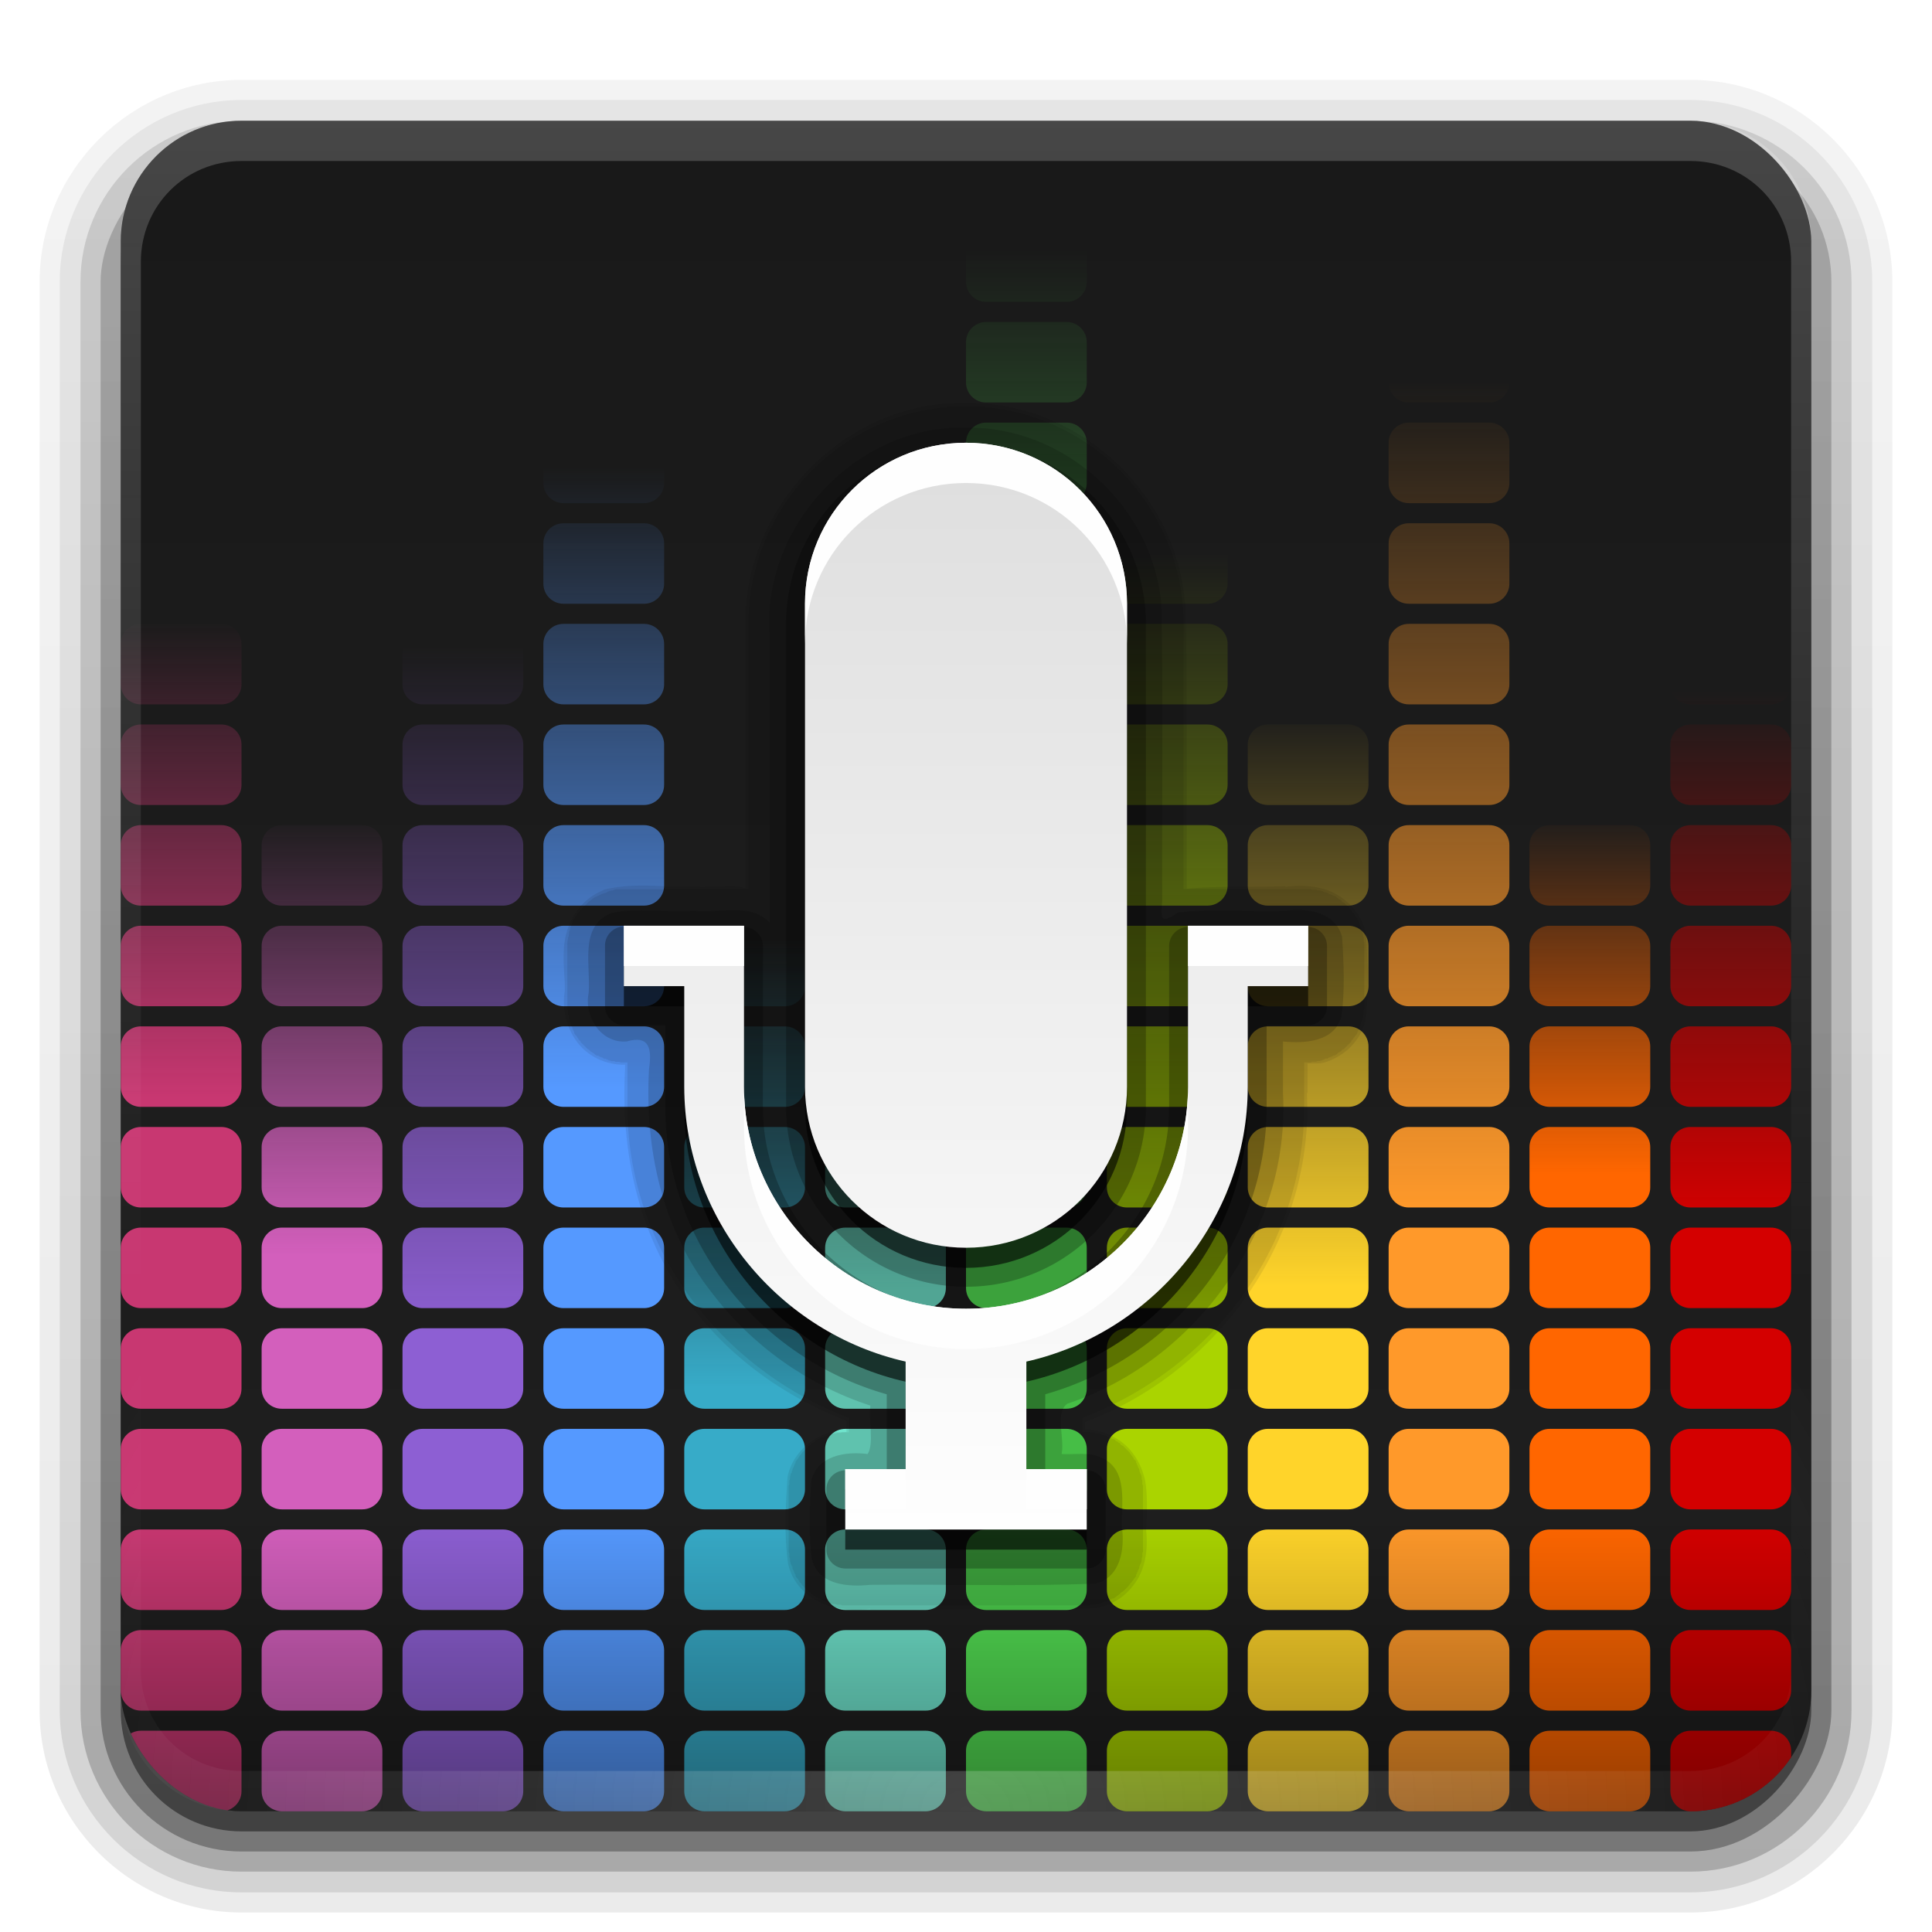 <?xml version="1.0" encoding="UTF-8" standalone="no"?>
<!-- Created with Inkscape (http://www.inkscape.org/) -->

<svg
   xmlns:dc="http://purl.org/dc/elements/1.1/"
   xmlns:cc="http://creativecommons.org/ns#"
   xmlns:rdf="http://www.w3.org/1999/02/22-rdf-syntax-ns#"
   xmlns:svg="http://www.w3.org/2000/svg"
   xmlns="http://www.w3.org/2000/svg"
   xmlns:xlink="http://www.w3.org/1999/xlink"
   xmlns:inkscape="http://www.inkscape.org/namespaces/inkscape"
   version="1.0"
   width="96"
   height="96"
   id="svg2408">
  <defs
     id="defs2410">
    <linearGradient
       id="linearGradient3805">
      <stop
         id="stop3807"
         style="stop-color:#d40000;stop-opacity:1"
         offset="0" />
      <stop
         id="stop3809"
         style="stop-color:#d40000;stop-opacity:0"
         offset="1" />
    </linearGradient>
    <linearGradient
       id="linearGradient3797">
      <stop
         id="stop3799"
         style="stop-color:#ff6600;stop-opacity:1"
         offset="0" />
      <stop
         id="stop3801"
         style="stop-color:#ff6600;stop-opacity:0"
         offset="1" />
    </linearGradient>
    <linearGradient
       id="linearGradient3789">
      <stop
         id="stop3791"
         style="stop-color:#ff992a;stop-opacity:1"
         offset="0" />
      <stop
         id="stop3793"
         style="stop-color:#ff992a;stop-opacity:0"
         offset="1" />
    </linearGradient>
    <linearGradient
       id="linearGradient3781">
      <stop
         id="stop3783"
         style="stop-color:#ffd42a;stop-opacity:1"
         offset="0" />
      <stop
         id="stop3785"
         style="stop-color:#ffd42a;stop-opacity:0"
         offset="1" />
    </linearGradient>
    <linearGradient
       id="linearGradient3773">
      <stop
         id="stop3775"
         style="stop-color:#aad400;stop-opacity:1"
         offset="0" />
      <stop
         id="stop3777"
         style="stop-color:#aad400;stop-opacity:0"
         offset="1" />
    </linearGradient>
    <linearGradient
       id="linearGradient3765">
      <stop
         id="stop3767"
         style="stop-color:#53df53;stop-opacity:1"
         offset="0" />
      <stop
         id="stop3769"
         style="stop-color:#53df53;stop-opacity:0"
         offset="1" />
    </linearGradient>
    <linearGradient
       id="linearGradient3757">
      <stop
         id="stop3759"
         style="stop-color:#70e4cd;stop-opacity:1"
         offset="0" />
      <stop
         id="stop3761"
         style="stop-color:#70e4cd;stop-opacity:0"
         offset="1" />
    </linearGradient>
    <linearGradient
       id="linearGradient3748">
      <stop
         id="stop3751"
         style="stop-color:#37abc8;stop-opacity:1"
         offset="0" />
      <stop
         id="stop3753"
         style="stop-color:#37abc8;stop-opacity:0"
         offset="1" />
    </linearGradient>
    <linearGradient
       id="linearGradient3740">
      <stop
         id="stop3742"
         style="stop-color:#5599ff;stop-opacity:1"
         offset="0" />
      <stop
         id="stop3744"
         style="stop-color:#5599ff;stop-opacity:0"
         offset="1" />
    </linearGradient>
    <linearGradient
       id="linearGradient3732">
      <stop
         id="stop3734"
         style="stop-color:#8d5fd3;stop-opacity:1"
         offset="0" />
      <stop
         id="stop3736"
         style="stop-color:#8d5fd3;stop-opacity:0"
         offset="1" />
    </linearGradient>
    <linearGradient
       id="linearGradient3724">
      <stop
         id="stop3726"
         style="stop-color:#d35fbc;stop-opacity:1"
         offset="0" />
      <stop
         id="stop3728"
         style="stop-color:#d35fbc;stop-opacity:0"
         offset="1" />
    </linearGradient>
    <linearGradient
       id="linearGradient3716">
      <stop
         id="stop3718"
         style="stop-color:#c83771;stop-opacity:1"
         offset="0" />
      <stop
         id="stop3720"
         style="stop-color:#c83771;stop-opacity:0"
         offset="1" />
    </linearGradient>
    <linearGradient
       id="linearGradient3668">
      <stop
         id="stop3670"
         style="stop-color:#000000;stop-opacity:1"
         offset="0" />
      <stop
         id="stop3672"
         style="stop-color:#000000;stop-opacity:0"
         offset="1" />
    </linearGradient>
    <linearGradient
       id="linearGradient3658">
      <stop
         id="stop3660"
         style="stop-color:#373795;stop-opacity:1"
         offset="0" />
      <stop
         id="stop3662"
         style="stop-color:#7343bc;stop-opacity:1"
         offset="0.5" />
      <stop
         id="stop3664"
         style="stop-color:#c83737;stop-opacity:1"
         offset="1" />
    </linearGradient>
    <linearGradient
       id="linearGradient3673">
      <stop
         id="stop3675"
         style="stop-color:#ffeeaa;stop-opacity:1"
         offset="0" />
      <stop
         id="stop3677"
         style="stop-color:#ffeeaa;stop-opacity:0"
         offset="1" />
    </linearGradient>
    <linearGradient
       id="linearGradient3663">
      <stop
         id="stop3665"
         style="stop-color:#f73c00;stop-opacity:1"
         offset="0" />
      <stop
         id="stop3669"
         style="stop-color:#b61100;stop-opacity:1"
         offset="0.713" />
      <stop
         id="stop3667"
         style="stop-color:#9c0000;stop-opacity:1"
         offset="1" />
    </linearGradient>
    <linearGradient
       id="linearGradient3630">
      <stop
         id="stop3632"
         style="stop-color:#dedede;stop-opacity:1"
         offset="0" />
      <stop
         id="stop3634"
         style="stop-color:#fefefe;stop-opacity:1"
         offset="1" />
    </linearGradient>
    <linearGradient
       id="linearGradient3655">
      <stop
         id="stop3657"
         style="stop-color:#f73c00;stop-opacity:1"
         offset="0" />
      <stop
         id="stop3659"
         style="stop-color:#9c0000;stop-opacity:1"
         offset="1" />
    </linearGradient>
    <linearGradient
       x1="45.448"
       y1="92.54"
       x2="45.448"
       y2="7.017"
       id="ButtonShadow"
       gradientUnits="userSpaceOnUse"
       gradientTransform="scale(1.006,0.994)">
      <stop
         id="stop3750"
         style="stop-color:#000000;stop-opacity:1"
         offset="0" />
      <stop
         id="stop3752"
         style="stop-color:#000000;stop-opacity:0.588"
         offset="1" />
    </linearGradient>
    <linearGradient
       id="linearGradient3737">
      <stop
         id="stop3739"
         style="stop-color:#fefefe;stop-opacity:1"
         offset="0" />
      <stop
         id="stop3741"
         style="stop-color:#fefefe;stop-opacity:0"
         offset="1" />
    </linearGradient>
    <linearGradient
       id="linearGradient3700">
      <stop
         id="stop3702"
         style="stop-color:#1f1f1f;stop-opacity:1"
         offset="0" />
      <stop
         id="stop3704"
         style="stop-color:#191919;stop-opacity:1"
         offset="1" />
    </linearGradient>
    <filter
       color-interpolation-filters="sRGB"
       id="filter3174">
      <feGaussianBlur
         id="feGaussianBlur3176"
         stdDeviation="1.71" />
    </filter>
    <linearGradient
       x1="36.357"
       y1="6"
       x2="36.357"
       y2="63.893"
       id="linearGradient3188"
       xlink:href="#linearGradient3737"
       gradientUnits="userSpaceOnUse" />
    <filter
       x="-0.192"
       y="-0.192"
       width="1.384"
       height="1.384"
       color-interpolation-filters="sRGB"
       id="filter3794">
      <feGaussianBlur
         id="feGaussianBlur3796"
         stdDeviation="5.28" />
    </filter>
    <linearGradient
       x1="48"
       y1="20.221"
       x2="48"
       y2="138.661"
       id="linearGradient3613"
       xlink:href="#linearGradient3737"
       gradientUnits="userSpaceOnUse" />
    <radialGradient
       cx="48"
       cy="90.172"
       r="42"
       fx="48"
       fy="90.172"
       id="radialGradient3619"
       xlink:href="#linearGradient3737"
       gradientUnits="userSpaceOnUse"
       gradientTransform="matrix(1.157,0,0,0.996,-7.551,0.197)" />
    <clipPath
       id="clipPath3613">
      <rect
         width="84"
         height="84"
         rx="6"
         ry="6"
         x="6"
         y="6"
         id="rect3615"
         style="fill:#fefefe;fill-opacity:1;fill-rule:nonzero;stroke:none" />
    </clipPath>
    <linearGradient
       x1="6.571"
       y1="48.036"
       x2="88.899"
       y2="48.036"
       id="linearGradient3617"
       xlink:href="#linearGradient3658"
       gradientUnits="userSpaceOnUse"
       gradientTransform="translate(0,-100)" />
    <filter
       color-interpolation-filters="sRGB"
       id="filter3680">
      <feGaussianBlur
         id="feGaussianBlur3682"
         stdDeviation="0.718" />
    </filter>
    <radialGradient
       cx="28.125"
       cy="74.095"
       r="12.054"
       fx="28.125"
       fy="74.095"
       id="radialGradient3691"
       xlink:href="#linearGradient3663"
       gradientUnits="userSpaceOnUse"
       gradientTransform="matrix(1.473,0,0,1.264,-13.301,-19.75)" />
    <linearGradient
       x1="55.939"
       y1="22.033"
       x2="55.939"
       y2="76.054"
       id="linearGradient3636"
       xlink:href="#linearGradient3630"
       gradientUnits="userSpaceOnUse" />
    <radialGradient
       cx="28.125"
       cy="75.058"
       r="12.054"
       fx="28.125"
       fy="75.058"
       id="radialGradient2871"
       xlink:href="#linearGradient3655"
       gradientUnits="userSpaceOnUse"
       gradientTransform="matrix(1.515,-8.9895646e-8,6.7407404e-8,1.102,-14.479,-7.795)" />
    <linearGradient
       x1="16.071"
       y1="68.054"
       x2="40.179"
       y2="68.054"
       id="linearGradient2873"
       xlink:href="#linearGradient3737"
       gradientUnits="userSpaceOnUse" />
    <linearGradient
       x1="16.071"
       y1="68.054"
       x2="40.179"
       y2="68.054"
       id="linearGradient3679"
       xlink:href="#linearGradient3673"
       gradientUnits="userSpaceOnUse" />
    <linearGradient
       x1="48"
       y1="90"
       x2="48"
       y2="5.988"
       id="linearGradient2882"
       xlink:href="#linearGradient3700"
       gradientUnits="userSpaceOnUse"
       gradientTransform="translate(100,0)" />
    <linearGradient
       x1="6"
       y1="48"
       x2="90"
       y2="48"
       id="linearGradient3674"
       xlink:href="#linearGradient3668"
       gradientUnits="userSpaceOnUse"
       gradientTransform="translate(4,0)" />
    <linearGradient
       x1="48"
       y1="90"
       x2="48"
       y2="5.988"
       id="linearGradient3680"
       xlink:href="#linearGradient3700"
       gradientUnits="userSpaceOnUse" />
    <clipPath
       id="clipPath2926">
      <rect
         width="84"
         height="84"
         rx="6"
         ry="6"
         x="6"
         y="6"
         id="rect2928"
         style="fill:url(#linearGradient2930);fill-opacity:1;fill-rule:nonzero;stroke:none;display:inline" />
    </clipPath>
    <linearGradient
       x1="48"
       y1="90"
       x2="48"
       y2="5.988"
       id="linearGradient2930"
       xlink:href="#linearGradient3700"
       gradientUnits="userSpaceOnUse" />
    <linearGradient
       x1="9.283"
       y1="54.566"
       x2="9.283"
       y2="30.797"
       id="linearGradient3839"
       xlink:href="#linearGradient3716"
       gradientUnits="userSpaceOnUse" />
    <linearGradient
       x1="16.536"
       y1="62.395"
       x2="16.536"
       y2="40.422"
       id="linearGradient3841"
       xlink:href="#linearGradient3724"
       gradientUnits="userSpaceOnUse" />
    <linearGradient
       x1="22.525"
       y1="66.206"
       x2="22.525"
       y2="32.08"
       id="linearGradient3843"
       xlink:href="#linearGradient3732"
       gradientUnits="userSpaceOnUse" />
    <linearGradient
       x1="29.778"
       y1="54.061"
       x2="29.778"
       y2="23.204"
       id="linearGradient3845"
       xlink:href="#linearGradient3740"
       gradientUnits="userSpaceOnUse" />
    <linearGradient
       x1="37.03"
       y1="68.961"
       x2="37.03"
       y2="46.717"
       id="linearGradient3847"
       xlink:href="#linearGradient3748"
       gradientUnits="userSpaceOnUse" />
    <linearGradient
       x1="44.283"
       y1="64.162"
       x2="44.283"
       y2="37.392"
       id="linearGradient3849"
       xlink:href="#linearGradient3757"
       gradientUnits="userSpaceOnUse" />
    <linearGradient
       x1="51.283"
       y1="60.879"
       x2="51.283"
       y2="12.37"
       id="linearGradient3851"
       xlink:href="#linearGradient3765"
       gradientUnits="userSpaceOnUse" />
    <linearGradient
       x1="57.525"
       y1="65.678"
       x2="57.525"
       y2="27.465"
       id="linearGradient3853"
       xlink:href="#linearGradient3773"
       gradientUnits="userSpaceOnUse" />
    <linearGradient
       x1="64.778"
       y1="63.91"
       x2="64.778"
       y2="35.095"
       id="linearGradient3855"
       xlink:href="#linearGradient3781"
       gradientUnits="userSpaceOnUse" />
    <linearGradient
       x1="72.788"
       y1="60.122"
       x2="72.788"
       y2="18.954"
       id="linearGradient3857"
       xlink:href="#linearGradient3789"
       gradientUnits="userSpaceOnUse" />
    <linearGradient
       x1="78.273"
       y1="58.354"
       x2="78.273"
       y2="40.421"
       id="linearGradient3859"
       xlink:href="#linearGradient3797"
       gradientUnits="userSpaceOnUse" />
    <linearGradient
       x1="85.525"
       y1="60.879"
       x2="85.525"
       y2="34.361"
       id="linearGradient3861"
       xlink:href="#linearGradient3805"
       gradientUnits="userSpaceOnUse" />
    <linearGradient
       x1="48"
       y1="53.93"
       x2="48"
       y2="39.2"
       id="linearGradient3869"
       xlink:href="#linearGradient3668"
       gradientUnits="userSpaceOnUse"
       gradientTransform="translate(0,36)" />
    <linearGradient
       x1="45.448"
       y1="92.54"
       x2="45.448"
       y2="7.017"
       id="ButtonShadow-0"
       gradientUnits="userSpaceOnUse"
       gradientTransform="matrix(1.006,0,0,0.994,100,0)">
      <stop
         id="stop3750-8"
         style="stop-color:#000000;stop-opacity:1"
         offset="0" />
      <stop
         id="stop3752-5"
         style="stop-color:#000000;stop-opacity:0.588"
         offset="1" />
    </linearGradient>
    <linearGradient
       x1="32.251"
       y1="6.132"
       x2="32.251"
       y2="90.239"
       id="linearGradient3780"
       xlink:href="#ButtonShadow-0"
       gradientUnits="userSpaceOnUse"
       gradientTransform="matrix(1.024,0,0,1.012,-1.143,-98.071)" />
    <linearGradient
       x1="32.251"
       y1="6.132"
       x2="32.251"
       y2="90.239"
       id="linearGradient3772"
       xlink:href="#ButtonShadow-0"
       gradientUnits="userSpaceOnUse"
       gradientTransform="matrix(1.024,0,0,1.012,-1.143,-98.071)" />
    <linearGradient
       x1="32.251"
       y1="6.132"
       x2="32.251"
       y2="90.239"
       id="linearGradient3725"
       xlink:href="#ButtonShadow-0"
       gradientUnits="userSpaceOnUse"
       gradientTransform="matrix(1.024,0,0,1.012,-1.143,-98.071)" />
    <linearGradient
       x1="32.251"
       y1="6.132"
       x2="32.251"
       y2="90.239"
       id="linearGradient3721"
       xlink:href="#ButtonShadow-0"
       gradientUnits="userSpaceOnUse"
       gradientTransform="translate(0,-97)" />
    <linearGradient
       x1="32.251"
       y1="6.132"
       x2="32.251"
       y2="90.239"
       id="linearGradient3020"
       xlink:href="#ButtonShadow-0"
       gradientUnits="userSpaceOnUse"
       gradientTransform="matrix(1.024,0,0,1.012,-1.143,-98.071)" />
  </defs>
  <g
     id="layer2"
     style="display:none">
    <rect
       width="86"
       height="85"
       rx="6"
       ry="6"
       x="5"
       y="7"
       id="rect3745"
       style="opacity:0.9;fill:url(#ButtonShadow);fill-opacity:1;fill-rule:nonzero;stroke:none;filter:url(#filter3174)" />
  </g>
  <g
     id="layer4"
     style="display:inline">
    <path
       d="m 12,-95.031 c -5.511,0 -10.031,4.52 -10.031,10.031 l 0,71 c 0,5.511 4.52,10.031 10.031,10.031 l 72,0 c 5.511,0 10.031,-4.52 10.031,-10.031 l 0,-71 c 0,-5.511 -4.52,-10.031 -10.031,-10.031 l -72,0 z"
       transform="scale(1,-1)"
       id="path3786"
       style="opacity:0.08;fill:url(#linearGradient3020);fill-opacity:1;fill-rule:nonzero;stroke:none;display:inline" />
    <path
       d="m 12,-94.031 c -4.972,0 -9.031,4.06 -9.031,9.031 l 0,71 c 0,4.972 4.06,9.031 9.031,9.031 l 72,0 c 4.972,0 9.031,-4.06 9.031,-9.031 l 0,-71 c 0,-4.972 -4.06,-9.031 -9.031,-9.031 l -72,0 z"
       transform="scale(1,-1)"
       id="path3778"
       style="opacity:0.1;fill:url(#linearGradient3780);fill-opacity:1;fill-rule:nonzero;stroke:none;display:inline" />
    <path
       d="m 12,-93 c -4.409,0 -8,3.591 -8,8 l 0,71 c 0,4.409 3.591,8 8,8 l 72,0 c 4.409,0 8,-3.591 8,-8 l 0,-71 c 0,-4.409 -3.591,-8 -8,-8 l -72,0 z"
       transform="scale(1,-1)"
       id="path3770"
       style="opacity:0.2;fill:url(#linearGradient3772);fill-opacity:1;fill-rule:nonzero;stroke:none;display:inline" />
    <rect
       width="86"
       height="85"
       rx="7"
       ry="7"
       x="5"
       y="-92"
       transform="scale(1,-1)"
       id="rect3723"
       style="opacity:0.3;fill:url(#linearGradient3725);fill-opacity:1;fill-rule:nonzero;stroke:none;display:inline" />
    <rect
       width="84"
       height="84"
       rx="6"
       ry="6"
       x="6"
       y="-91"
       transform="scale(1,-1)"
       id="rect3716"
       style="opacity:0.45;fill:url(#linearGradient3721);fill-opacity:1;fill-rule:nonzero;stroke:none;display:inline" />
  </g>
  <g
     id="layer1">
    <rect
       width="84"
       height="84"
       rx="6"
       ry="6"
       x="6"
       y="6"
       id="rect3677"
       style="fill:url(#linearGradient3680);fill-opacity:1;fill-rule:nonzero;stroke:none" />
    <g
       clip-path="url(#clipPath2926)"
       id="g2910"
       style="display:inline">
      <path
         d="M 7,6 C 6.446,6 6,6.446 6,7 l 0,2 c 0,0.554 0.446,1 1,1 l 4,0 c 0.554,0 1,-0.446 1,-1 L 12,7 C 12,6.446 11.554,6 11,6 L 7,6 z m 0,5 c -0.554,0 -1,0.446 -1,1 l 0,2 c 0,0.554 0.446,1 1,1 l 4,0 c 0.554,0 1,-0.446 1,-1 l 0,-2 c 0,-0.554 -0.446,-1 -1,-1 l -4,0 z m 0,5 c -0.554,0 -1,0.446 -1,1 l 0,2 c 0,0.554 0.446,1 1,1 l 4,0 c 0.554,0 1,-0.446 1,-1 l 0,-2 c 0,-0.554 -0.446,-1 -1,-1 l -4,0 z m 0,5 c -0.554,0 -1,0.446 -1,1 l 0,2 c 0,0.554 0.446,1 1,1 l 4,0 c 0.554,0 1,-0.446 1,-1 l 0,-2 c 0,-0.554 -0.446,-1 -1,-1 l -4,0 z m 0,5 c -0.554,0 -1,0.446 -1,1 l 0,2 c 0,0.554 0.446,1 1,1 l 4,0 c 0.554,0 1,-0.446 1,-1 l 0,-2 c 0,-0.554 -0.446,-1 -1,-1 l -4,0 z m 0,5 c -0.554,0 -1,0.446 -1,1 l 0,2 c 0,0.554 0.446,1 1,1 l 4,0 c 0.554,0 1,-0.446 1,-1 l 0,-2 c 0,-0.554 -0.446,-1 -1,-1 l -4,0 z m 0,5 c -0.554,0 -1,0.446 -1,1 l 0,2 c 0,0.554 0.446,1 1,1 l 4,0 c 0.554,0 1,-0.446 1,-1 l 0,-2 c 0,-0.554 -0.446,-1 -1,-1 l -4,0 z m 0,5 c -0.554,0 -1,0.446 -1,1 l 0,2 c 0,0.554 0.446,1 1,1 l 4,0 c 0.554,0 1,-0.446 1,-1 l 0,-2 c 0,-0.554 -0.446,-1 -1,-1 l -4,0 z m 0,5 c -0.554,0 -1,0.446 -1,1 l 0,2 c 0,0.554 0.446,1 1,1 l 4,0 c 0.554,0 1,-0.446 1,-1 l 0,-2 c 0,-0.554 -0.446,-1 -1,-1 l -4,0 z m 0,5 c -0.554,0 -1,0.446 -1,1 l 0,2 c 0,0.554 0.446,1 1,1 l 4,0 c 0.554,0 1,-0.446 1,-1 l 0,-2 c 0,-0.554 -0.446,-1 -1,-1 l -4,0 z m 0,5 c -0.554,0 -1,0.446 -1,1 l 0,2 c 0,0.554 0.446,1 1,1 l 4,0 c 0.554,0 1,-0.446 1,-1 l 0,-2 c 0,-0.554 -0.446,-1 -1,-1 l -4,0 z m 0,5 c -0.554,0 -1,0.446 -1,1 l 0,2 c 0,0.554 0.446,1 1,1 l 4,0 c 0.554,0 1,-0.446 1,-1 l 0,-2 c 0,-0.554 -0.446,-1 -1,-1 l -4,0 z m 0,5 c -0.554,0 -1,0.446 -1,1 l 0,2 c 0,0.554 0.446,1 1,1 l 4,0 c 0.554,0 1,-0.446 1,-1 l 0,-2 c 0,-0.554 -0.446,-1 -1,-1 l -4,0 z m 0,5 c -0.554,0 -1,0.446 -1,1 l 0,2 c 0,0.554 0.446,1 1,1 l 4,0 c 0.554,0 1,-0.446 1,-1 l 0,-2 c 0,-0.554 -0.446,-1 -1,-1 l -4,0 z m 0,5 c -0.554,0 -1,0.446 -1,1 l 0,2 c 0,0.554 0.446,1 1,1 l 4,0 c 0.554,0 1,-0.446 1,-1 l 0,-2 c 0,-0.554 -0.446,-1 -1,-1 l -4,0 z m 0,5 c -0.554,0 -1,0.446 -1,1 l 0,2 c 0,0.554 0.446,1 1,1 l 4,0 c 0.554,0 1,-0.446 1,-1 l 0,-2 c 0,-0.554 -0.446,-1 -1,-1 l -4,0 z m 0,5 c -0.554,0 -1,0.446 -1,1 l 0,2 c 0,0.554 0.446,1 1,1 l 4,0 c 0.554,0 1,-0.446 1,-1 l 0,-2 c 0,-0.554 -0.446,-1 -1,-1 l -4,0 z"
         inkscape:connector-curvature="0"
         id="rect3682"
         style="fill:url(#linearGradient3839);fill-opacity:1;stroke:none" />
      <path
         d="m 14,6 c -0.554,0 -1,0.446 -1,1 l 0,2 c 0,0.554 0.446,1 1,1 l 4,0 c 0.554,0 1,-0.446 1,-1 L 19,7 C 19,6.446 18.554,6 18,6 l -4,0 z m 0,5 c -0.554,0 -1,0.446 -1,1 l 0,2 c 0,0.554 0.446,1 1,1 l 4,0 c 0.554,0 1,-0.446 1,-1 l 0,-2 c 0,-0.554 -0.446,-1 -1,-1 l -4,0 z m 0,5 c -0.554,0 -1,0.446 -1,1 l 0,2 c 0,0.554 0.446,1 1,1 l 4,0 c 0.554,0 1,-0.446 1,-1 l 0,-2 c 0,-0.554 -0.446,-1 -1,-1 l -4,0 z m 0,5 c -0.554,0 -1,0.446 -1,1 l 0,2 c 0,0.554 0.446,1 1,1 l 4,0 c 0.554,0 1,-0.446 1,-1 l 0,-2 c 0,-0.554 -0.446,-1 -1,-1 l -4,0 z m 0,5 c -0.554,0 -1,0.446 -1,1 l 0,2 c 0,0.554 0.446,1 1,1 l 4,0 c 0.554,0 1,-0.446 1,-1 l 0,-2 c 0,-0.554 -0.446,-1 -1,-1 l -4,0 z m 0,5 c -0.554,0 -1,0.446 -1,1 l 0,2 c 0,0.554 0.446,1 1,1 l 4,0 c 0.554,0 1,-0.446 1,-1 l 0,-2 c 0,-0.554 -0.446,-1 -1,-1 l -4,0 z m 0,5 c -0.554,0 -1,0.446 -1,1 l 0,2 c 0,0.554 0.446,1 1,1 l 4,0 c 0.554,0 1,-0.446 1,-1 l 0,-2 c 0,-0.554 -0.446,-1 -1,-1 l -4,0 z m 0,5 c -0.554,0 -1,0.446 -1,1 l 0,2 c 0,0.554 0.446,1 1,1 l 4,0 c 0.554,0 1,-0.446 1,-1 l 0,-2 c 0,-0.554 -0.446,-1 -1,-1 l -4,0 z m 0,5 c -0.554,0 -1,0.446 -1,1 l 0,2 c 0,0.554 0.446,1 1,1 l 4,0 c 0.554,0 1,-0.446 1,-1 l 0,-2 c 0,-0.554 -0.446,-1 -1,-1 l -4,0 z m 0,5 c -0.554,0 -1,0.446 -1,1 l 0,2 c 0,0.554 0.446,1 1,1 l 4,0 c 0.554,0 1,-0.446 1,-1 l 0,-2 c 0,-0.554 -0.446,-1 -1,-1 l -4,0 z m 0,5 c -0.554,0 -1,0.446 -1,1 l 0,2 c 0,0.554 0.446,1 1,1 l 4,0 c 0.554,0 1,-0.446 1,-1 l 0,-2 c 0,-0.554 -0.446,-1 -1,-1 l -4,0 z m 0,5 c -0.554,0 -1,0.446 -1,1 l 0,2 c 0,0.554 0.446,1 1,1 l 4,0 c 0.554,0 1,-0.446 1,-1 l 0,-2 c 0,-0.554 -0.446,-1 -1,-1 l -4,0 z m 0,5 c -0.554,0 -1,0.446 -1,1 l 0,2 c 0,0.554 0.446,1 1,1 l 4,0 c 0.554,0 1,-0.446 1,-1 l 0,-2 c 0,-0.554 -0.446,-1 -1,-1 l -4,0 z m 0,5 c -0.554,0 -1,0.446 -1,1 l 0,2 c 0,0.554 0.446,1 1,1 l 4,0 c 0.554,0 1,-0.446 1,-1 l 0,-2 c 0,-0.554 -0.446,-1 -1,-1 l -4,0 z m 0,5 c -0.554,0 -1,0.446 -1,1 l 0,2 c 0,0.554 0.446,1 1,1 l 4,0 c 0.554,0 1,-0.446 1,-1 l 0,-2 c 0,-0.554 -0.446,-1 -1,-1 l -4,0 z m 0,5 c -0.554,0 -1,0.446 -1,1 l 0,2 c 0,0.554 0.446,1 1,1 l 4,0 c 0.554,0 1,-0.446 1,-1 l 0,-2 c 0,-0.554 -0.446,-1 -1,-1 l -4,0 z m 0,5 c -0.554,0 -1,0.446 -1,1 l 0,2 c 0,0.554 0.446,1 1,1 l 4,0 c 0.554,0 1,-0.446 1,-1 l 0,-2 c 0,-0.554 -0.446,-1 -1,-1 l -4,0 z"
         inkscape:connector-curvature="0"
         id="path3723"
         style="fill:url(#linearGradient3841);fill-opacity:1;stroke:none" />
      <path
         d="m 21,6 c -0.554,0 -1,0.446 -1,1 l 0,2 c 0,0.554 0.446,1 1,1 l 4,0 c 0.554,0 1,-0.446 1,-1 L 26,7 C 26,6.446 25.554,6 25,6 l -4,0 z m 0,5 c -0.554,0 -1,0.446 -1,1 l 0,2 c 0,0.554 0.446,1 1,1 l 4,0 c 0.554,0 1,-0.446 1,-1 l 0,-2 c 0,-0.554 -0.446,-1 -1,-1 l -4,0 z m 0,5 c -0.554,0 -1,0.446 -1,1 l 0,2 c 0,0.554 0.446,1 1,1 l 4,0 c 0.554,0 1,-0.446 1,-1 l 0,-2 c 0,-0.554 -0.446,-1 -1,-1 l -4,0 z m 0,5 c -0.554,0 -1,0.446 -1,1 l 0,2 c 0,0.554 0.446,1 1,1 l 4,0 c 0.554,0 1,-0.446 1,-1 l 0,-2 c 0,-0.554 -0.446,-1 -1,-1 l -4,0 z m 0,5 c -0.554,0 -1,0.446 -1,1 l 0,2 c 0,0.554 0.446,1 1,1 l 4,0 c 0.554,0 1,-0.446 1,-1 l 0,-2 c 0,-0.554 -0.446,-1 -1,-1 l -4,0 z m 0,5 c -0.554,0 -1,0.446 -1,1 l 0,2 c 0,0.554 0.446,1 1,1 l 4,0 c 0.554,0 1,-0.446 1,-1 l 0,-2 c 0,-0.554 -0.446,-1 -1,-1 l -4,0 z m 0,5 c -0.554,0 -1,0.446 -1,1 l 0,2 c 0,0.554 0.446,1 1,1 l 4,0 c 0.554,0 1,-0.446 1,-1 l 0,-2 c 0,-0.554 -0.446,-1 -1,-1 l -4,0 z m 0,5 c -0.554,0 -1,0.446 -1,1 l 0,2 c 0,0.554 0.446,1 1,1 l 4,0 c 0.554,0 1,-0.446 1,-1 l 0,-2 c 0,-0.554 -0.446,-1 -1,-1 l -4,0 z m 0,5 c -0.554,0 -1,0.446 -1,1 l 0,2 c 0,0.554 0.446,1 1,1 l 4,0 c 0.554,0 1,-0.446 1,-1 l 0,-2 c 0,-0.554 -0.446,-1 -1,-1 l -4,0 z m 0,5 c -0.554,0 -1,0.446 -1,1 l 0,2 c 0,0.554 0.446,1 1,1 l 4,0 c 0.554,0 1,-0.446 1,-1 l 0,-2 c 0,-0.554 -0.446,-1 -1,-1 l -4,0 z m 0,5 c -0.554,0 -1,0.446 -1,1 l 0,2 c 0,0.554 0.446,1 1,1 l 4,0 c 0.554,0 1,-0.446 1,-1 l 0,-2 c 0,-0.554 -0.446,-1 -1,-1 l -4,0 z m 0,5 c -0.554,0 -1,0.446 -1,1 l 0,2 c 0,0.554 0.446,1 1,1 l 4,0 c 0.554,0 1,-0.446 1,-1 l 0,-2 c 0,-0.554 -0.446,-1 -1,-1 l -4,0 z m 0,5 c -0.554,0 -1,0.446 -1,1 l 0,2 c 0,0.554 0.446,1 1,1 l 4,0 c 0.554,0 1,-0.446 1,-1 l 0,-2 c 0,-0.554 -0.446,-1 -1,-1 l -4,0 z m 0,5 c -0.554,0 -1,0.446 -1,1 l 0,2 c 0,0.554 0.446,1 1,1 l 4,0 c 0.554,0 1,-0.446 1,-1 l 0,-2 c 0,-0.554 -0.446,-1 -1,-1 l -4,0 z m 0,5 c -0.554,0 -1,0.446 -1,1 l 0,2 c 0,0.554 0.446,1 1,1 l 4,0 c 0.554,0 1,-0.446 1,-1 l 0,-2 c 0,-0.554 -0.446,-1 -1,-1 l -4,0 z m 0,5 c -0.554,0 -1,0.446 -1,1 l 0,2 c 0,0.554 0.446,1 1,1 l 4,0 c 0.554,0 1,-0.446 1,-1 l 0,-2 c 0,-0.554 -0.446,-1 -1,-1 l -4,0 z m 0,5 c -0.554,0 -1,0.446 -1,1 l 0,2 c 0,0.554 0.446,1 1,1 l 4,0 c 0.554,0 1,-0.446 1,-1 l 0,-2 c 0,-0.554 -0.446,-1 -1,-1 l -4,0 z"
         inkscape:connector-curvature="0"
         id="path3725"
         style="fill:url(#linearGradient3843);fill-opacity:1;stroke:none" />
      <path
         d="m 28,6 c -0.554,0 -1,0.446 -1,1 l 0,2 c 0,0.554 0.446,1 1,1 l 4,0 c 0.554,0 1,-0.446 1,-1 L 33,7 C 33,6.446 32.554,6 32,6 l -4,0 z m 0,5 c -0.554,0 -1,0.446 -1,1 l 0,2 c 0,0.554 0.446,1 1,1 l 4,0 c 0.554,0 1,-0.446 1,-1 l 0,-2 c 0,-0.554 -0.446,-1 -1,-1 l -4,0 z m 0,5 c -0.554,0 -1,0.446 -1,1 l 0,2 c 0,0.554 0.446,1 1,1 l 4,0 c 0.554,0 1,-0.446 1,-1 l 0,-2 c 0,-0.554 -0.446,-1 -1,-1 l -4,0 z m 0,5 c -0.554,0 -1,0.446 -1,1 l 0,2 c 0,0.554 0.446,1 1,1 l 4,0 c 0.554,0 1,-0.446 1,-1 l 0,-2 c 0,-0.554 -0.446,-1 -1,-1 l -4,0 z m 0,5 c -0.554,0 -1,0.446 -1,1 l 0,2 c 0,0.554 0.446,1 1,1 l 4,0 c 0.554,0 1,-0.446 1,-1 l 0,-2 c 0,-0.554 -0.446,-1 -1,-1 l -4,0 z m 0,5 c -0.554,0 -1,0.446 -1,1 l 0,2 c 0,0.554 0.446,1 1,1 l 4,0 c 0.554,0 1,-0.446 1,-1 l 0,-2 c 0,-0.554 -0.446,-1 -1,-1 l -4,0 z m 0,5 c -0.554,0 -1,0.446 -1,1 l 0,2 c 0,0.554 0.446,1 1,1 l 4,0 c 0.554,0 1,-0.446 1,-1 l 0,-2 c 0,-0.554 -0.446,-1 -1,-1 l -4,0 z m 0,5 c -0.554,0 -1,0.446 -1,1 l 0,2 c 0,0.554 0.446,1 1,1 l 4,0 c 0.554,0 1,-0.446 1,-1 l 0,-2 c 0,-0.554 -0.446,-1 -1,-1 l -4,0 z m 0,5 c -0.554,0 -1,0.446 -1,1 l 0,2 c 0,0.554 0.446,1 1,1 l 4,0 c 0.554,0 1,-0.446 1,-1 l 0,-2 c 0,-0.554 -0.446,-1 -1,-1 l -4,0 z m 0,5 c -0.554,0 -1,0.446 -1,1 l 0,2 c 0,0.554 0.446,1 1,1 l 4,0 c 0.554,0 1,-0.446 1,-1 l 0,-2 c 0,-0.554 -0.446,-1 -1,-1 l -4,0 z m 0,5 c -0.554,0 -1,0.446 -1,1 l 0,2 c 0,0.554 0.446,1 1,1 l 4,0 c 0.554,0 1,-0.446 1,-1 l 0,-2 c 0,-0.554 -0.446,-1 -1,-1 l -4,0 z m 0,5 c -0.554,0 -1,0.446 -1,1 l 0,2 c 0,0.554 0.446,1 1,1 l 4,0 c 0.554,0 1,-0.446 1,-1 l 0,-2 c 0,-0.554 -0.446,-1 -1,-1 l -4,0 z m 0,5 c -0.554,0 -1,0.446 -1,1 l 0,2 c 0,0.554 0.446,1 1,1 l 4,0 c 0.554,0 1,-0.446 1,-1 l 0,-2 c 0,-0.554 -0.446,-1 -1,-1 l -4,0 z m 0,5 c -0.554,0 -1,0.446 -1,1 l 0,2 c 0,0.554 0.446,1 1,1 l 4,0 c 0.554,0 1,-0.446 1,-1 l 0,-2 c 0,-0.554 -0.446,-1 -1,-1 l -4,0 z m 0,5 c -0.554,0 -1,0.446 -1,1 l 0,2 c 0,0.554 0.446,1 1,1 l 4,0 c 0.554,0 1,-0.446 1,-1 l 0,-2 c 0,-0.554 -0.446,-1 -1,-1 l -4,0 z m 0,5 c -0.554,0 -1,0.446 -1,1 l 0,2 c 0,0.554 0.446,1 1,1 l 4,0 c 0.554,0 1,-0.446 1,-1 l 0,-2 c 0,-0.554 -0.446,-1 -1,-1 l -4,0 z m 0,5 c -0.554,0 -1,0.446 -1,1 l 0,2 c 0,0.554 0.446,1 1,1 l 4,0 c 0.554,0 1,-0.446 1,-1 l 0,-2 c 0,-0.554 -0.446,-1 -1,-1 l -4,0 z"
         inkscape:connector-curvature="0"
         id="path3727"
         style="fill:url(#linearGradient3845);fill-opacity:1;stroke:none" />
      <path
         d="m 35,6 c -0.554,0 -1,0.446 -1,1 l 0,2 c 0,0.554 0.446,1 1,1 l 4,0 c 0.554,0 1,-0.446 1,-1 L 40,7 C 40,6.446 39.554,6 39,6 l -4,0 z m 0,5 c -0.554,0 -1,0.446 -1,1 l 0,2 c 0,0.554 0.446,1 1,1 l 4,0 c 0.554,0 1,-0.446 1,-1 l 0,-2 c 0,-0.554 -0.446,-1 -1,-1 l -4,0 z m 0,5 c -0.554,0 -1,0.446 -1,1 l 0,2 c 0,0.554 0.446,1 1,1 l 4,0 c 0.554,0 1,-0.446 1,-1 l 0,-2 c 0,-0.554 -0.446,-1 -1,-1 l -4,0 z m 0,5 c -0.554,0 -1,0.446 -1,1 l 0,2 c 0,0.554 0.446,1 1,1 l 4,0 c 0.554,0 1,-0.446 1,-1 l 0,-2 c 0,-0.554 -0.446,-1 -1,-1 l -4,0 z m 0,5 c -0.554,0 -1,0.446 -1,1 l 0,2 c 0,0.554 0.446,1 1,1 l 4,0 c 0.554,0 1,-0.446 1,-1 l 0,-2 c 0,-0.554 -0.446,-1 -1,-1 l -4,0 z m 0,5 c -0.554,0 -1,0.446 -1,1 l 0,2 c 0,0.554 0.446,1 1,1 l 4,0 c 0.554,0 1,-0.446 1,-1 l 0,-2 c 0,-0.554 -0.446,-1 -1,-1 l -4,0 z m 0,5 c -0.554,0 -1,0.446 -1,1 l 0,2 c 0,0.554 0.446,1 1,1 l 4,0 c 0.554,0 1,-0.446 1,-1 l 0,-2 c 0,-0.554 -0.446,-1 -1,-1 l -4,0 z m 0,5 c -0.554,0 -1,0.446 -1,1 l 0,2 c 0,0.554 0.446,1 1,1 l 4,0 c 0.554,0 1,-0.446 1,-1 l 0,-2 c 0,-0.554 -0.446,-1 -1,-1 l -4,0 z m 0,5 c -0.554,0 -1,0.446 -1,1 l 0,2 c 0,0.554 0.446,1 1,1 l 4,0 c 0.554,0 1,-0.446 1,-1 l 0,-2 c 0,-0.554 -0.446,-1 -1,-1 l -4,0 z m 0,5 c -0.554,0 -1,0.446 -1,1 l 0,2 c 0,0.554 0.446,1 1,1 l 4,0 c 0.554,0 1,-0.446 1,-1 l 0,-2 c 0,-0.554 -0.446,-1 -1,-1 l -4,0 z m 0,5 c -0.554,0 -1,0.446 -1,1 l 0,2 c 0,0.554 0.446,1 1,1 l 4,0 c 0.554,0 1,-0.446 1,-1 l 0,-2 c 0,-0.554 -0.446,-1 -1,-1 l -4,0 z m 0,5 c -0.554,0 -1,0.446 -1,1 l 0,2 c 0,0.554 0.446,1 1,1 l 4,0 c 0.554,0 1,-0.446 1,-1 l 0,-2 c 0,-0.554 -0.446,-1 -1,-1 l -4,0 z m 0,5 c -0.554,0 -1,0.446 -1,1 l 0,2 c 0,0.554 0.446,1 1,1 l 4,0 c 0.554,0 1,-0.446 1,-1 l 0,-2 c 0,-0.554 -0.446,-1 -1,-1 l -4,0 z m 0,5 c -0.554,0 -1,0.446 -1,1 l 0,2 c 0,0.554 0.446,1 1,1 l 4,0 c 0.554,0 1,-0.446 1,-1 l 0,-2 c 0,-0.554 -0.446,-1 -1,-1 l -4,0 z m 0,5 c -0.554,0 -1,0.446 -1,1 l 0,2 c 0,0.554 0.446,1 1,1 l 4,0 c 0.554,0 1,-0.446 1,-1 l 0,-2 c 0,-0.554 -0.446,-1 -1,-1 l -4,0 z m 0,5 c -0.554,0 -1,0.446 -1,1 l 0,2 c 0,0.554 0.446,1 1,1 l 4,0 c 0.554,0 1,-0.446 1,-1 l 0,-2 c 0,-0.554 -0.446,-1 -1,-1 l -4,0 z m 0,5 c -0.554,0 -1,0.446 -1,1 l 0,2 c 0,0.554 0.446,1 1,1 l 4,0 c 0.554,0 1,-0.446 1,-1 l 0,-2 c 0,-0.554 -0.446,-1 -1,-1 l -4,0 z"
         inkscape:connector-curvature="0"
         id="path3729"
         style="fill:url(#linearGradient3847);fill-opacity:1;stroke:none" />
      <path
         d="m 42,6 c -0.554,0 -1,0.446 -1,1 l 0,2 c 0,0.554 0.446,1 1,1 l 4,0 c 0.554,0 1,-0.446 1,-1 L 47,7 C 47,6.446 46.554,6 46,6 l -4,0 z m 0,5 c -0.554,0 -1,0.446 -1,1 l 0,2 c 0,0.554 0.446,1 1,1 l 4,0 c 0.554,0 1,-0.446 1,-1 l 0,-2 c 0,-0.554 -0.446,-1 -1,-1 l -4,0 z m 0,5 c -0.554,0 -1,0.446 -1,1 l 0,2 c 0,0.554 0.446,1 1,1 l 4,0 c 0.554,0 1,-0.446 1,-1 l 0,-2 c 0,-0.554 -0.446,-1 -1,-1 l -4,0 z m 0,5 c -0.554,0 -1,0.446 -1,1 l 0,2 c 0,0.554 0.446,1 1,1 l 4,0 c 0.554,0 1,-0.446 1,-1 l 0,-2 c 0,-0.554 -0.446,-1 -1,-1 l -4,0 z m 0,5 c -0.554,0 -1,0.446 -1,1 l 0,2 c 0,0.554 0.446,1 1,1 l 4,0 c 0.554,0 1,-0.446 1,-1 l 0,-2 c 0,-0.554 -0.446,-1 -1,-1 l -4,0 z m 0,5 c -0.554,0 -1,0.446 -1,1 l 0,2 c 0,0.554 0.446,1 1,1 l 4,0 c 0.554,0 1,-0.446 1,-1 l 0,-2 c 0,-0.554 -0.446,-1 -1,-1 l -4,0 z m 0,5 c -0.554,0 -1,0.446 -1,1 l 0,2 c 0,0.554 0.446,1 1,1 l 4,0 c 0.554,0 1,-0.446 1,-1 l 0,-2 c 0,-0.554 -0.446,-1 -1,-1 l -4,0 z m 0,5 c -0.554,0 -1,0.446 -1,1 l 0,2 c 0,0.554 0.446,1 1,1 l 4,0 c 0.554,0 1,-0.446 1,-1 l 0,-2 c 0,-0.554 -0.446,-1 -1,-1 l -4,0 z m 0,5 c -0.554,0 -1,0.446 -1,1 l 0,2 c 0,0.554 0.446,1 1,1 l 4,0 c 0.554,0 1,-0.446 1,-1 l 0,-2 c 0,-0.554 -0.446,-1 -1,-1 l -4,0 z m 0,5 c -0.554,0 -1,0.446 -1,1 l 0,2 c 0,0.554 0.446,1 1,1 l 4,0 c 0.554,0 1,-0.446 1,-1 l 0,-2 c 0,-0.554 -0.446,-1 -1,-1 l -4,0 z m 0,5 c -0.554,0 -1,0.446 -1,1 l 0,2 c 0,0.554 0.446,1 1,1 l 4,0 c 0.554,0 1,-0.446 1,-1 l 0,-2 c 0,-0.554 -0.446,-1 -1,-1 l -4,0 z m 0,5 c -0.554,0 -1,0.446 -1,1 l 0,2 c 0,0.554 0.446,1 1,1 l 4,0 c 0.554,0 1,-0.446 1,-1 l 0,-2 c 0,-0.554 -0.446,-1 -1,-1 l -4,0 z m 0,5 c -0.554,0 -1,0.446 -1,1 l 0,2 c 0,0.554 0.446,1 1,1 l 4,0 c 0.554,0 1,-0.446 1,-1 l 0,-2 c 0,-0.554 -0.446,-1 -1,-1 l -4,0 z m 0,5 c -0.554,0 -1,0.446 -1,1 l 0,2 c 0,0.554 0.446,1 1,1 l 4,0 c 0.554,0 1,-0.446 1,-1 l 0,-2 c 0,-0.554 -0.446,-1 -1,-1 l -4,0 z m 0,5 c -0.554,0 -1,0.446 -1,1 l 0,2 c 0,0.554 0.446,1 1,1 l 4,0 c 0.554,0 1,-0.446 1,-1 l 0,-2 c 0,-0.554 -0.446,-1 -1,-1 l -4,0 z m 0,5 c -0.554,0 -1,0.446 -1,1 l 0,2 c 0,0.554 0.446,1 1,1 l 4,0 c 0.554,0 1,-0.446 1,-1 l 0,-2 c 0,-0.554 -0.446,-1 -1,-1 l -4,0 z m 0,5 c -0.554,0 -1,0.446 -1,1 l 0,2 c 0,0.554 0.446,1 1,1 l 4,0 c 0.554,0 1,-0.446 1,-1 l 0,-2 c 0,-0.554 -0.446,-1 -1,-1 l -4,0 z"
         inkscape:connector-curvature="0"
         id="path3731"
         style="fill:url(#linearGradient3849);fill-opacity:1;stroke:none" />
      <path
         d="m 49,6 c -0.554,0 -1,0.446 -1,1 l 0,2 c 0,0.554 0.446,1 1,1 l 4,0 c 0.554,0 1,-0.446 1,-1 L 54,7 C 54,6.446 53.554,6 53,6 l -4,0 z m 0,5 c -0.554,0 -1,0.446 -1,1 l 0,2 c 0,0.554 0.446,1 1,1 l 4,0 c 0.554,0 1,-0.446 1,-1 l 0,-2 c 0,-0.554 -0.446,-1 -1,-1 l -4,0 z m 0,5 c -0.554,0 -1,0.446 -1,1 l 0,2 c 0,0.554 0.446,1 1,1 l 4,0 c 0.554,0 1,-0.446 1,-1 l 0,-2 c 0,-0.554 -0.446,-1 -1,-1 l -4,0 z m 0,5 c -0.554,0 -1,0.446 -1,1 l 0,2 c 0,0.554 0.446,1 1,1 l 4,0 c 0.554,0 1,-0.446 1,-1 l 0,-2 c 0,-0.554 -0.446,-1 -1,-1 l -4,0 z m 0,5 c -0.554,0 -1,0.446 -1,1 l 0,2 c 0,0.554 0.446,1 1,1 l 4,0 c 0.554,0 1,-0.446 1,-1 l 0,-2 c 0,-0.554 -0.446,-1 -1,-1 l -4,0 z m 0,5 c -0.554,0 -1,0.446 -1,1 l 0,2 c 0,0.554 0.446,1 1,1 l 4,0 c 0.554,0 1,-0.446 1,-1 l 0,-2 c 0,-0.554 -0.446,-1 -1,-1 l -4,0 z m 0,5 c -0.554,0 -1,0.446 -1,1 l 0,2 c 0,0.554 0.446,1 1,1 l 4,0 c 0.554,0 1,-0.446 1,-1 l 0,-2 c 0,-0.554 -0.446,-1 -1,-1 l -4,0 z m 0,5 c -0.554,0 -1,0.446 -1,1 l 0,2 c 0,0.554 0.446,1 1,1 l 4,0 c 0.554,0 1,-0.446 1,-1 l 0,-2 c 0,-0.554 -0.446,-1 -1,-1 l -4,0 z m 0,5 c -0.554,0 -1,0.446 -1,1 l 0,2 c 0,0.554 0.446,1 1,1 l 4,0 c 0.554,0 1,-0.446 1,-1 l 0,-2 c 0,-0.554 -0.446,-1 -1,-1 l -4,0 z m 0,5 c -0.554,0 -1,0.446 -1,1 l 0,2 c 0,0.554 0.446,1 1,1 l 4,0 c 0.554,0 1,-0.446 1,-1 l 0,-2 c 0,-0.554 -0.446,-1 -1,-1 l -4,0 z m 0,5 c -0.554,0 -1,0.446 -1,1 l 0,2 c 0,0.554 0.446,1 1,1 l 4,0 c 0.554,0 1,-0.446 1,-1 l 0,-2 c 0,-0.554 -0.446,-1 -1,-1 l -4,0 z m 0,5 c -0.554,0 -1,0.446 -1,1 l 0,2 c 0,0.554 0.446,1 1,1 l 4,0 c 0.554,0 1,-0.446 1,-1 l 0,-2 c 0,-0.554 -0.446,-1 -1,-1 l -4,0 z m 0,5 c -0.554,0 -1,0.446 -1,1 l 0,2 c 0,0.554 0.446,1 1,1 l 4,0 c 0.554,0 1,-0.446 1,-1 l 0,-2 c 0,-0.554 -0.446,-1 -1,-1 l -4,0 z m 0,5 c -0.554,0 -1,0.446 -1,1 l 0,2 c 0,0.554 0.446,1 1,1 l 4,0 c 0.554,0 1,-0.446 1,-1 l 0,-2 c 0,-0.554 -0.446,-1 -1,-1 l -4,0 z m 0,5 c -0.554,0 -1,0.446 -1,1 l 0,2 c 0,0.554 0.446,1 1,1 l 4,0 c 0.554,0 1,-0.446 1,-1 l 0,-2 c 0,-0.554 -0.446,-1 -1,-1 l -4,0 z m 0,5 c -0.554,0 -1,0.446 -1,1 l 0,2 c 0,0.554 0.446,1 1,1 l 4,0 c 0.554,0 1,-0.446 1,-1 l 0,-2 c 0,-0.554 -0.446,-1 -1,-1 l -4,0 z m 0,5 c -0.554,0 -1,0.446 -1,1 l 0,2 c 0,0.554 0.446,1 1,1 l 4,0 c 0.554,0 1,-0.446 1,-1 l 0,-2 c 0,-0.554 -0.446,-1 -1,-1 l -4,0 z"
         inkscape:connector-curvature="0"
         id="path3733"
         style="fill:url(#linearGradient3851);fill-opacity:1;stroke:none" />
      <path
         d="m 56,6 c -0.554,0 -1,0.446 -1,1 l 0,2 c 0,0.554 0.446,1 1,1 l 4,0 c 0.554,0 1,-0.446 1,-1 L 61,7 C 61,6.446 60.554,6 60,6 l -4,0 z m 0,5 c -0.554,0 -1,0.446 -1,1 l 0,2 c 0,0.554 0.446,1 1,1 l 4,0 c 0.554,0 1,-0.446 1,-1 l 0,-2 c 0,-0.554 -0.446,-1 -1,-1 l -4,0 z m 0,5 c -0.554,0 -1,0.446 -1,1 l 0,2 c 0,0.554 0.446,1 1,1 l 4,0 c 0.554,0 1,-0.446 1,-1 l 0,-2 c 0,-0.554 -0.446,-1 -1,-1 l -4,0 z m 0,5 c -0.554,0 -1,0.446 -1,1 l 0,2 c 0,0.554 0.446,1 1,1 l 4,0 c 0.554,0 1,-0.446 1,-1 l 0,-2 c 0,-0.554 -0.446,-1 -1,-1 l -4,0 z m 0,5 c -0.554,0 -1,0.446 -1,1 l 0,2 c 0,0.554 0.446,1 1,1 l 4,0 c 0.554,0 1,-0.446 1,-1 l 0,-2 c 0,-0.554 -0.446,-1 -1,-1 l -4,0 z m 0,5 c -0.554,0 -1,0.446 -1,1 l 0,2 c 0,0.554 0.446,1 1,1 l 4,0 c 0.554,0 1,-0.446 1,-1 l 0,-2 c 0,-0.554 -0.446,-1 -1,-1 l -4,0 z m 0,5 c -0.554,0 -1,0.446 -1,1 l 0,2 c 0,0.554 0.446,1 1,1 l 4,0 c 0.554,0 1,-0.446 1,-1 l 0,-2 c 0,-0.554 -0.446,-1 -1,-1 l -4,0 z m 0,5 c -0.554,0 -1,0.446 -1,1 l 0,2 c 0,0.554 0.446,1 1,1 l 4,0 c 0.554,0 1,-0.446 1,-1 l 0,-2 c 0,-0.554 -0.446,-1 -1,-1 l -4,0 z m 0,5 c -0.554,0 -1,0.446 -1,1 l 0,2 c 0,0.554 0.446,1 1,1 l 4,0 c 0.554,0 1,-0.446 1,-1 l 0,-2 c 0,-0.554 -0.446,-1 -1,-1 l -4,0 z m 0,5 c -0.554,0 -1,0.446 -1,1 l 0,2 c 0,0.554 0.446,1 1,1 l 4,0 c 0.554,0 1,-0.446 1,-1 l 0,-2 c 0,-0.554 -0.446,-1 -1,-1 l -4,0 z m 0,5 c -0.554,0 -1,0.446 -1,1 l 0,2 c 0,0.554 0.446,1 1,1 l 4,0 c 0.554,0 1,-0.446 1,-1 l 0,-2 c 0,-0.554 -0.446,-1 -1,-1 l -4,0 z m 0,5 c -0.554,0 -1,0.446 -1,1 l 0,2 c 0,0.554 0.446,1 1,1 l 4,0 c 0.554,0 1,-0.446 1,-1 l 0,-2 c 0,-0.554 -0.446,-1 -1,-1 l -4,0 z m 0,5 c -0.554,0 -1,0.446 -1,1 l 0,2 c 0,0.554 0.446,1 1,1 l 4,0 c 0.554,0 1,-0.446 1,-1 l 0,-2 c 0,-0.554 -0.446,-1 -1,-1 l -4,0 z m 0,5 c -0.554,0 -1,0.446 -1,1 l 0,2 c 0,0.554 0.446,1 1,1 l 4,0 c 0.554,0 1,-0.446 1,-1 l 0,-2 c 0,-0.554 -0.446,-1 -1,-1 l -4,0 z m 0,5 c -0.554,0 -1,0.446 -1,1 l 0,2 c 0,0.554 0.446,1 1,1 l 4,0 c 0.554,0 1,-0.446 1,-1 l 0,-2 c 0,-0.554 -0.446,-1 -1,-1 l -4,0 z m 0,5 c -0.554,0 -1,0.446 -1,1 l 0,2 c 0,0.554 0.446,1 1,1 l 4,0 c 0.554,0 1,-0.446 1,-1 l 0,-2 c 0,-0.554 -0.446,-1 -1,-1 l -4,0 z m 0,5 c -0.554,0 -1,0.446 -1,1 l 0,2 c 0,0.554 0.446,1 1,1 l 4,0 c 0.554,0 1,-0.446 1,-1 l 0,-2 c 0,-0.554 -0.446,-1 -1,-1 l -4,0 z"
         inkscape:connector-curvature="0"
         id="path3735"
         style="fill:url(#linearGradient3853);fill-opacity:1;stroke:none" />
      <path
         d="m 63,6 c -0.554,0 -1,0.446 -1,1 l 0,2 c 0,0.554 0.446,1 1,1 l 4,0 c 0.554,0 1,-0.446 1,-1 L 68,7 C 68,6.446 67.554,6 67,6 l -4,0 z m 0,5 c -0.554,0 -1,0.446 -1,1 l 0,2 c 0,0.554 0.446,1 1,1 l 4,0 c 0.554,0 1,-0.446 1,-1 l 0,-2 c 0,-0.554 -0.446,-1 -1,-1 l -4,0 z m 0,5 c -0.554,0 -1,0.446 -1,1 l 0,2 c 0,0.554 0.446,1 1,1 l 4,0 c 0.554,0 1,-0.446 1,-1 l 0,-2 c 0,-0.554 -0.446,-1 -1,-1 l -4,0 z m 0,5 c -0.554,0 -1,0.446 -1,1 l 0,2 c 0,0.554 0.446,1 1,1 l 4,0 c 0.554,0 1,-0.446 1,-1 l 0,-2 c 0,-0.554 -0.446,-1 -1,-1 l -4,0 z m 0,5 c -0.554,0 -1,0.446 -1,1 l 0,2 c 0,0.554 0.446,1 1,1 l 4,0 c 0.554,0 1,-0.446 1,-1 l 0,-2 c 0,-0.554 -0.446,-1 -1,-1 l -4,0 z m 0,5 c -0.554,0 -1,0.446 -1,1 l 0,2 c 0,0.554 0.446,1 1,1 l 4,0 c 0.554,0 1,-0.446 1,-1 l 0,-2 c 0,-0.554 -0.446,-1 -1,-1 l -4,0 z m 0,5 c -0.554,0 -1,0.446 -1,1 l 0,2 c 0,0.554 0.446,1 1,1 l 4,0 c 0.554,0 1,-0.446 1,-1 l 0,-2 c 0,-0.554 -0.446,-1 -1,-1 l -4,0 z m 0,5 c -0.554,0 -1,0.446 -1,1 l 0,2 c 0,0.554 0.446,1 1,1 l 4,0 c 0.554,0 1,-0.446 1,-1 l 0,-2 c 0,-0.554 -0.446,-1 -1,-1 l -4,0 z m 0,5 c -0.554,0 -1,0.446 -1,1 l 0,2 c 0,0.554 0.446,1 1,1 l 4,0 c 0.554,0 1,-0.446 1,-1 l 0,-2 c 0,-0.554 -0.446,-1 -1,-1 l -4,0 z m 0,5 c -0.554,0 -1,0.446 -1,1 l 0,2 c 0,0.554 0.446,1 1,1 l 4,0 c 0.554,0 1,-0.446 1,-1 l 0,-2 c 0,-0.554 -0.446,-1 -1,-1 l -4,0 z m 0,5 c -0.554,0 -1,0.446 -1,1 l 0,2 c 0,0.554 0.446,1 1,1 l 4,0 c 0.554,0 1,-0.446 1,-1 l 0,-2 c 0,-0.554 -0.446,-1 -1,-1 l -4,0 z m 0,5 c -0.554,0 -1,0.446 -1,1 l 0,2 c 0,0.554 0.446,1 1,1 l 4,0 c 0.554,0 1,-0.446 1,-1 l 0,-2 c 0,-0.554 -0.446,-1 -1,-1 l -4,0 z m 0,5 c -0.554,0 -1,0.446 -1,1 l 0,2 c 0,0.554 0.446,1 1,1 l 4,0 c 0.554,0 1,-0.446 1,-1 l 0,-2 c 0,-0.554 -0.446,-1 -1,-1 l -4,0 z m 0,5 c -0.554,0 -1,0.446 -1,1 l 0,2 c 0,0.554 0.446,1 1,1 l 4,0 c 0.554,0 1,-0.446 1,-1 l 0,-2 c 0,-0.554 -0.446,-1 -1,-1 l -4,0 z m 0,5 c -0.554,0 -1,0.446 -1,1 l 0,2 c 0,0.554 0.446,1 1,1 l 4,0 c 0.554,0 1,-0.446 1,-1 l 0,-2 c 0,-0.554 -0.446,-1 -1,-1 l -4,0 z m 0,5 c -0.554,0 -1,0.446 -1,1 l 0,2 c 0,0.554 0.446,1 1,1 l 4,0 c 0.554,0 1,-0.446 1,-1 l 0,-2 c 0,-0.554 -0.446,-1 -1,-1 l -4,0 z m 0,5 c -0.554,0 -1,0.446 -1,1 l 0,2 c 0,0.554 0.446,1 1,1 l 4,0 c 0.554,0 1,-0.446 1,-1 l 0,-2 c 0,-0.554 -0.446,-1 -1,-1 l -4,0 z"
         inkscape:connector-curvature="0"
         id="path3737"
         style="fill:url(#linearGradient3855);fill-opacity:1;stroke:none" />
      <path
         d="m 70,6 c -0.554,0 -1,0.446 -1,1 l 0,2 c 0,0.554 0.446,1 1,1 l 4,0 c 0.554,0 1,-0.446 1,-1 L 75,7 C 75,6.446 74.554,6 74,6 l -4,0 z m 0,5 c -0.554,0 -1,0.446 -1,1 l 0,2 c 0,0.554 0.446,1 1,1 l 4,0 c 0.554,0 1,-0.446 1,-1 l 0,-2 c 0,-0.554 -0.446,-1 -1,-1 l -4,0 z m 0,5 c -0.554,0 -1,0.446 -1,1 l 0,2 c 0,0.554 0.446,1 1,1 l 4,0 c 0.554,0 1,-0.446 1,-1 l 0,-2 c 0,-0.554 -0.446,-1 -1,-1 l -4,0 z m 0,5 c -0.554,0 -1,0.446 -1,1 l 0,2 c 0,0.554 0.446,1 1,1 l 4,0 c 0.554,0 1,-0.446 1,-1 l 0,-2 c 0,-0.554 -0.446,-1 -1,-1 l -4,0 z m 0,5 c -0.554,0 -1,0.446 -1,1 l 0,2 c 0,0.554 0.446,1 1,1 l 4,0 c 0.554,0 1,-0.446 1,-1 l 0,-2 c 0,-0.554 -0.446,-1 -1,-1 l -4,0 z m 0,5 c -0.554,0 -1,0.446 -1,1 l 0,2 c 0,0.554 0.446,1 1,1 l 4,0 c 0.554,0 1,-0.446 1,-1 l 0,-2 c 0,-0.554 -0.446,-1 -1,-1 l -4,0 z m 0,5 c -0.554,0 -1,0.446 -1,1 l 0,2 c 0,0.554 0.446,1 1,1 l 4,0 c 0.554,0 1,-0.446 1,-1 l 0,-2 c 0,-0.554 -0.446,-1 -1,-1 l -4,0 z m 0,5 c -0.554,0 -1,0.446 -1,1 l 0,2 c 0,0.554 0.446,1 1,1 l 4,0 c 0.554,0 1,-0.446 1,-1 l 0,-2 c 0,-0.554 -0.446,-1 -1,-1 l -4,0 z m 0,5 c -0.554,0 -1,0.446 -1,1 l 0,2 c 0,0.554 0.446,1 1,1 l 4,0 c 0.554,0 1,-0.446 1,-1 l 0,-2 c 0,-0.554 -0.446,-1 -1,-1 l -4,0 z m 0,5 c -0.554,0 -1,0.446 -1,1 l 0,2 c 0,0.554 0.446,1 1,1 l 4,0 c 0.554,0 1,-0.446 1,-1 l 0,-2 c 0,-0.554 -0.446,-1 -1,-1 l -4,0 z m 0,5 c -0.554,0 -1,0.446 -1,1 l 0,2 c 0,0.554 0.446,1 1,1 l 4,0 c 0.554,0 1,-0.446 1,-1 l 0,-2 c 0,-0.554 -0.446,-1 -1,-1 l -4,0 z m 0,5 c -0.554,0 -1,0.446 -1,1 l 0,2 c 0,0.554 0.446,1 1,1 l 4,0 c 0.554,0 1,-0.446 1,-1 l 0,-2 c 0,-0.554 -0.446,-1 -1,-1 l -4,0 z m 0,5 c -0.554,0 -1,0.446 -1,1 l 0,2 c 0,0.554 0.446,1 1,1 l 4,0 c 0.554,0 1,-0.446 1,-1 l 0,-2 c 0,-0.554 -0.446,-1 -1,-1 l -4,0 z m 0,5 c -0.554,0 -1,0.446 -1,1 l 0,2 c 0,0.554 0.446,1 1,1 l 4,0 c 0.554,0 1,-0.446 1,-1 l 0,-2 c 0,-0.554 -0.446,-1 -1,-1 l -4,0 z m 0,5 c -0.554,0 -1,0.446 -1,1 l 0,2 c 0,0.554 0.446,1 1,1 l 4,0 c 0.554,0 1,-0.446 1,-1 l 0,-2 c 0,-0.554 -0.446,-1 -1,-1 l -4,0 z m 0,5 c -0.554,0 -1,0.446 -1,1 l 0,2 c 0,0.554 0.446,1 1,1 l 4,0 c 0.554,0 1,-0.446 1,-1 l 0,-2 c 0,-0.554 -0.446,-1 -1,-1 l -4,0 z m 0,5 c -0.554,0 -1,0.446 -1,1 l 0,2 c 0,0.554 0.446,1 1,1 l 4,0 c 0.554,0 1,-0.446 1,-1 l 0,-2 c 0,-0.554 -0.446,-1 -1,-1 l -4,0 z"
         inkscape:connector-curvature="0"
         id="path3739"
         style="fill:url(#linearGradient3857);fill-opacity:1;stroke:none" />
      <path
         d="m 77,6 c -0.554,0 -1,0.446 -1,1 l 0,2 c 0,0.554 0.446,1 1,1 l 4,0 c 0.554,0 1,-0.446 1,-1 L 82,7 C 82,6.446 81.554,6 81,6 l -4,0 z m 0,5 c -0.554,0 -1,0.446 -1,1 l 0,2 c 0,0.554 0.446,1 1,1 l 4,0 c 0.554,0 1,-0.446 1,-1 l 0,-2 c 0,-0.554 -0.446,-1 -1,-1 l -4,0 z m 0,5 c -0.554,0 -1,0.446 -1,1 l 0,2 c 0,0.554 0.446,1 1,1 l 4,0 c 0.554,0 1,-0.446 1,-1 l 0,-2 c 0,-0.554 -0.446,-1 -1,-1 l -4,0 z m 0,5 c -0.554,0 -1,0.446 -1,1 l 0,2 c 0,0.554 0.446,1 1,1 l 4,0 c 0.554,0 1,-0.446 1,-1 l 0,-2 c 0,-0.554 -0.446,-1 -1,-1 l -4,0 z m 0,5 c -0.554,0 -1,0.446 -1,1 l 0,2 c 0,0.554 0.446,1 1,1 l 4,0 c 0.554,0 1,-0.446 1,-1 l 0,-2 c 0,-0.554 -0.446,-1 -1,-1 l -4,0 z m 0,5 c -0.554,0 -1,0.446 -1,1 l 0,2 c 0,0.554 0.446,1 1,1 l 4,0 c 0.554,0 1,-0.446 1,-1 l 0,-2 c 0,-0.554 -0.446,-1 -1,-1 l -4,0 z m 0,5 c -0.554,0 -1,0.446 -1,1 l 0,2 c 0,0.554 0.446,1 1,1 l 4,0 c 0.554,0 1,-0.446 1,-1 l 0,-2 c 0,-0.554 -0.446,-1 -1,-1 l -4,0 z m 0,5 c -0.554,0 -1,0.446 -1,1 l 0,2 c 0,0.554 0.446,1 1,1 l 4,0 c 0.554,0 1,-0.446 1,-1 l 0,-2 c 0,-0.554 -0.446,-1 -1,-1 l -4,0 z m 0,5 c -0.554,0 -1,0.446 -1,1 l 0,2 c 0,0.554 0.446,1 1,1 l 4,0 c 0.554,0 1,-0.446 1,-1 l 0,-2 c 0,-0.554 -0.446,-1 -1,-1 l -4,0 z m 0,5 c -0.554,0 -1,0.446 -1,1 l 0,2 c 0,0.554 0.446,1 1,1 l 4,0 c 0.554,0 1,-0.446 1,-1 l 0,-2 c 0,-0.554 -0.446,-1 -1,-1 l -4,0 z m 0,5 c -0.554,0 -1,0.446 -1,1 l 0,2 c 0,0.554 0.446,1 1,1 l 4,0 c 0.554,0 1,-0.446 1,-1 l 0,-2 c 0,-0.554 -0.446,-1 -1,-1 l -4,0 z m 0,5 c -0.554,0 -1,0.446 -1,1 l 0,2 c 0,0.554 0.446,1 1,1 l 4,0 c 0.554,0 1,-0.446 1,-1 l 0,-2 c 0,-0.554 -0.446,-1 -1,-1 l -4,0 z m 0,5 c -0.554,0 -1,0.446 -1,1 l 0,2 c 0,0.554 0.446,1 1,1 l 4,0 c 0.554,0 1,-0.446 1,-1 l 0,-2 c 0,-0.554 -0.446,-1 -1,-1 l -4,0 z m 0,5 c -0.554,0 -1,0.446 -1,1 l 0,2 c 0,0.554 0.446,1 1,1 l 4,0 c 0.554,0 1,-0.446 1,-1 l 0,-2 c 0,-0.554 -0.446,-1 -1,-1 l -4,0 z m 0,5 c -0.554,0 -1,0.446 -1,1 l 0,2 c 0,0.554 0.446,1 1,1 l 4,0 c 0.554,0 1,-0.446 1,-1 l 0,-2 c 0,-0.554 -0.446,-1 -1,-1 l -4,0 z m 0,5 c -0.554,0 -1,0.446 -1,1 l 0,2 c 0,0.554 0.446,1 1,1 l 4,0 c 0.554,0 1,-0.446 1,-1 l 0,-2 c 0,-0.554 -0.446,-1 -1,-1 l -4,0 z m 0,5 c -0.554,0 -1,0.446 -1,1 l 0,2 c 0,0.554 0.446,1 1,1 l 4,0 c 0.554,0 1,-0.446 1,-1 l 0,-2 c 0,-0.554 -0.446,-1 -1,-1 l -4,0 z"
         inkscape:connector-curvature="0"
         id="path3741"
         style="fill:url(#linearGradient3859);fill-opacity:1;stroke:none" />
      <path
         d="m 84,6 c -0.554,0 -1,0.446 -1,1 l 0,2 c 0,0.554 0.446,1 1,1 l 4,0 c 0.554,0 1,-0.446 1,-1 L 89,7 C 89,6.446 88.554,6 88,6 l -4,0 z m 0,5 c -0.554,0 -1,0.446 -1,1 l 0,2 c 0,0.554 0.446,1 1,1 l 4,0 c 0.554,0 1,-0.446 1,-1 l 0,-2 c 0,-0.554 -0.446,-1 -1,-1 l -4,0 z m 0,5 c -0.554,0 -1,0.446 -1,1 l 0,2 c 0,0.554 0.446,1 1,1 l 4,0 c 0.554,0 1,-0.446 1,-1 l 0,-2 c 0,-0.554 -0.446,-1 -1,-1 l -4,0 z m 0,5 c -0.554,0 -1,0.446 -1,1 l 0,2 c 0,0.554 0.446,1 1,1 l 4,0 c 0.554,0 1,-0.446 1,-1 l 0,-2 c 0,-0.554 -0.446,-1 -1,-1 l -4,0 z m 0,5 c -0.554,0 -1,0.446 -1,1 l 0,2 c 0,0.554 0.446,1 1,1 l 4,0 c 0.554,0 1,-0.446 1,-1 l 0,-2 c 0,-0.554 -0.446,-1 -1,-1 l -4,0 z m 0,5 c -0.554,0 -1,0.446 -1,1 l 0,2 c 0,0.554 0.446,1 1,1 l 4,0 c 0.554,0 1,-0.446 1,-1 l 0,-2 c 0,-0.554 -0.446,-1 -1,-1 l -4,0 z m 0,5 c -0.554,0 -1,0.446 -1,1 l 0,2 c 0,0.554 0.446,1 1,1 l 4,0 c 0.554,0 1,-0.446 1,-1 l 0,-2 c 0,-0.554 -0.446,-1 -1,-1 l -4,0 z m 0,5 c -0.554,0 -1,0.446 -1,1 l 0,2 c 0,0.554 0.446,1 1,1 l 4,0 c 0.554,0 1,-0.446 1,-1 l 0,-2 c 0,-0.554 -0.446,-1 -1,-1 l -4,0 z m 0,5 c -0.554,0 -1,0.446 -1,1 l 0,2 c 0,0.554 0.446,1 1,1 l 4,0 c 0.554,0 1,-0.446 1,-1 l 0,-2 c 0,-0.554 -0.446,-1 -1,-1 l -4,0 z m 0,5 c -0.554,0 -1,0.446 -1,1 l 0,2 c 0,0.554 0.446,1 1,1 l 4,0 c 0.554,0 1,-0.446 1,-1 l 0,-2 c 0,-0.554 -0.446,-1 -1,-1 l -4,0 z m 0,5 c -0.554,0 -1,0.446 -1,1 l 0,2 c 0,0.554 0.446,1 1,1 l 4,0 c 0.554,0 1,-0.446 1,-1 l 0,-2 c 0,-0.554 -0.446,-1 -1,-1 l -4,0 z m 0,5 c -0.554,0 -1,0.446 -1,1 l 0,2 c 0,0.554 0.446,1 1,1 l 4,0 c 0.554,0 1,-0.446 1,-1 l 0,-2 c 0,-0.554 -0.446,-1 -1,-1 l -4,0 z m 0,5 c -0.554,0 -1,0.446 -1,1 l 0,2 c 0,0.554 0.446,1 1,1 l 4,0 c 0.554,0 1,-0.446 1,-1 l 0,-2 c 0,-0.554 -0.446,-1 -1,-1 l -4,0 z m 0,5 c -0.554,0 -1,0.446 -1,1 l 0,2 c 0,0.554 0.446,1 1,1 l 4,0 c 0.554,0 1,-0.446 1,-1 l 0,-2 c 0,-0.554 -0.446,-1 -1,-1 l -4,0 z m 0,5 c -0.554,0 -1,0.446 -1,1 l 0,2 c 0,0.554 0.446,1 1,1 l 4,0 c 0.554,0 1,-0.446 1,-1 l 0,-2 c 0,-0.554 -0.446,-1 -1,-1 l -4,0 z m 0,5 c -0.554,0 -1,0.446 -1,1 l 0,2 c 0,0.554 0.446,1 1,1 l 4,0 c 0.554,0 1,-0.446 1,-1 l 0,-2 c 0,-0.554 -0.446,-1 -1,-1 l -4,0 z m 0,5 c -0.554,0 -1,0.446 -1,1 l 0,2 c 0,0.554 0.446,1 1,1 l 4,0 c 0.554,0 1,-0.446 1,-1 l 0,-2 c 0,-0.554 -0.446,-1 -1,-1 l -4,0 z"
         inkscape:connector-curvature="0"
         id="path3743"
         style="fill:url(#linearGradient3861);fill-opacity:1;stroke:none" />
    </g>
    <rect
       width="84"
       height="84"
       rx="6"
       ry="6"
       x="6"
       y="-94"
       id="rect2419"
       style="fill:url(#linearGradient3617);fill-opacity:1;fill-rule:nonzero;stroke:none" />
    <path
       d="M 12,6 C 8.676,6 6,8.676 6,12 l 0,2 0,68 0,2 c 0,0.335 0.041,0.651 0.094,0.969 0.049,0.296 0.097,0.597 0.188,0.875 0.01,0.03 0.021,0.064 0.031,0.094 0.099,0.288 0.235,0.547 0.375,0.812 0.145,0.274 0.316,0.536 0.5,0.781 0.184,0.246 0.374,0.473 0.594,0.688 0.44,0.428 0.943,0.815 1.5,1.094 0.279,0.14 0.573,0.247 0.875,0.344 -0.256,-0.1 -0.487,-0.236 -0.719,-0.375 -0.007,-0.004 -0.024,0.004 -0.031,0 -0.032,-0.019 -0.062,-0.043 -0.094,-0.062 -0.12,-0.077 -0.231,-0.164 -0.344,-0.25 -0.106,-0.081 -0.213,-0.161 -0.312,-0.25 C 8.478,88.557 8.309,88.373 8.156,88.188 8.049,88.057 7.938,87.922 7.844,87.781 7.819,87.743 7.805,87.695 7.781,87.656 7.716,87.553 7.651,87.452 7.594,87.344 7.493,87.149 7.388,86.928 7.312,86.719 7.305,86.697 7.289,86.678 7.281,86.656 7.249,86.564 7.245,86.469 7.219,86.375 7.188,86.268 7.148,86.172 7.125,86.062 7.052,85.721 7,85.364 7,85 L 7,83 7,15 7,13 C 7,10.218 9.218,8 12,8 l 2,0 68,0 2,0 c 2.782,0 5,2.218 5,5 l 0,2 0,68 0,2 c 0,0.364 -0.052,0.721 -0.125,1.062 -0.044,0.207 -0.088,0.398 -0.156,0.594 -0.008,0.022 -0.023,0.041 -0.031,0.062 -0.063,0.174 -0.138,0.367 -0.219,0.531 -0.042,0.083 -0.079,0.17 -0.125,0.25 -0.055,0.097 -0.127,0.188 -0.188,0.281 -0.094,0.141 -0.205,0.276 -0.312,0.406 -0.143,0.174 -0.303,0.347 -0.469,0.5 -0.011,0.01 -0.02,0.021 -0.031,0.031 -0.138,0.126 -0.285,0.234 -0.438,0.344 -0.103,0.073 -0.204,0.153 -0.312,0.219 -0.007,0.004 -0.024,-0.004 -0.031,0 -0.232,0.139 -0.463,0.275 -0.719,0.375 0.302,-0.097 0.596,-0.204 0.875,-0.344 0.557,-0.279 1.06,-0.666 1.5,-1.094 0.22,-0.214 0.409,-0.442 0.594,-0.688 0.184,-0.246 0.355,-0.508 0.5,-0.781 0.14,-0.265 0.276,-0.525 0.375,-0.812 0.01,-0.031 0.021,-0.063 0.031,-0.094 0.09,-0.278 0.139,-0.579 0.188,-0.875 C 89.959,84.651 90,84.335 90,84 l 0,-2 0,-68 0,-2 C 90,8.676 87.324,6 84,6 L 12,6 z"
       inkscape:connector-curvature="0"
       id="rect3728"
       style="opacity:0.2;fill:url(#linearGradient3188);fill-opacity:1;fill-rule:nonzero;stroke:none" />
    <rect
       width="84"
       height="48"
       rx="6"
       ry="6"
       x="6"
       y="42"
       id="rect3863"
       style="opacity:0.4;fill:url(#linearGradient3869);fill-opacity:1;fill-rule:nonzero;stroke:none" />
    <path
       d="M 12,90 C 8.676,90 6,87.324 6,84 L 6,82 6,14 6,12 c 0,-0.335 0.041,-0.651 0.094,-0.969 0.049,-0.296 0.097,-0.597 0.188,-0.875 C 6.291,10.126 6.302,10.093 6.312,10.062 6.411,9.775 6.547,9.515 6.688,9.25 6.832,8.976 7.003,8.714 7.188,8.469 7.372,8.223 7.561,7.995 7.781,7.781 8.221,7.353 8.724,6.967 9.281,6.688 9.56,6.548 9.855,6.441 10.156,6.344 9.9,6.444 9.67,6.58 9.438,6.719 c -0.007,0.004 -0.024,-0.004 -0.031,0 -0.032,0.019 -0.062,0.043 -0.094,0.062 -0.12,0.077 -0.231,0.164 -0.344,0.25 -0.106,0.081 -0.213,0.161 -0.312,0.25 C 8.478,7.443 8.309,7.627 8.156,7.812 8.049,7.943 7.938,8.078 7.844,8.219 7.819,8.257 7.805,8.305 7.781,8.344 7.716,8.447 7.651,8.548 7.594,8.656 7.493,8.851 7.388,9.072 7.312,9.281 7.305,9.303 7.289,9.322 7.281,9.344 7.249,9.436 7.245,9.531 7.219,9.625 7.188,9.732 7.148,9.828 7.125,9.938 7.052,10.279 7,10.636 7,11 l 0,2 0,68 0,2 c 0,2.782 2.218,5 5,5 l 2,0 68,0 2,0 c 2.782,0 5,-2.218 5,-5 l 0,-2 0,-68 0,-2 C 89,10.636 88.948,10.279 88.875,9.938 88.831,9.731 88.787,9.54 88.719,9.344 88.711,9.322 88.695,9.303 88.688,9.281 88.625,9.108 88.549,8.914 88.469,8.75 88.427,8.667 88.39,8.58 88.344,8.5 88.289,8.403 88.217,8.312 88.156,8.219 88.062,8.078 87.951,7.943 87.844,7.812 87.701,7.638 87.541,7.466 87.375,7.312 87.364,7.302 87.355,7.291 87.344,7.281 87.205,7.156 87.059,7.047 86.906,6.938 86.804,6.864 86.702,6.784 86.594,6.719 c -0.007,-0.004 -0.024,0.004 -0.031,0 -0.232,-0.139 -0.463,-0.275 -0.719,-0.375 0.302,0.097 0.596,0.204 0.875,0.344 0.557,0.279 1.06,0.666 1.5,1.094 0.22,0.214 0.409,0.442 0.594,0.688 0.184,0.246 0.355,0.508 0.5,0.781 0.14,0.265 0.276,0.525 0.375,0.812 0.01,0.031 0.021,0.063 0.031,0.094 0.09,0.278 0.139,0.579 0.188,0.875 C 89.959,11.349 90,11.665 90,12 l 0,2 0,68 0,2 c 0,3.324 -2.676,6 -6,6 l -72,0 z"
       inkscape:connector-curvature="0"
       id="path3615"
       style="opacity:0.2;fill:url(#radialGradient3619);fill-opacity:1;fill-rule:nonzero;stroke:none" />
    <rect
       width="84"
       height="84"
       rx="6"
       ry="6"
       x="106"
       y="6"
       id="rect2880"
       style="fill:url(#linearGradient2882);fill-opacity:1;fill-rule:nonzero;stroke:none" />
    <rect
       width="84"
       height="84"
       rx="6"
       ry="6"
       x="10"
       y="6"
       transform="matrix(0,-1,1,0,0,0)"
       id="rect3666"
       style="opacity:0.3;fill:url(#linearGradient3674);fill-opacity:1;fill-rule:nonzero;stroke:none" />
  </g>
  <g
     id="layer5"
     style="display:none">
    <rect
       width="66"
       height="66"
       rx="12"
       ry="12"
       x="15"
       y="15"
       clip-path="url(#clipPath3613)"
       id="rect3171"
       style="opacity:0.1;fill:url(#linearGradient3613);fill-opacity:1;fill-rule:nonzero;stroke:#fefefe;stroke-width:0.5;stroke-linecap:round;stroke-linejoin:miter;stroke-miterlimit:4;stroke-opacity:1;stroke-dasharray:none;stroke-dashoffset:0;filter:url(#filter3794)" />
  </g>
  <g
     id="layer3">
    <path
       d="M 47.969,20.031 C 41.839,19.901 36.649,25.47 37.062,31.562 l -0.031,0 0,12.562 c -0.199,-0.022 -0.416,-0.093 -0.594,-0.094 -0.805,-0.001 -1.46,0.078 -1.844,0.031 a 1.204,1.204 0 0 0 -0.219,0 c -1.167,0.07 -2.641,-0.237 -4.281,0.125 A 1.204,1.204 0 0 0 29.875,44.281 C 28.652,44.809 28.11,46.057 28.031,47 c -0.073,0.878 0.048,1.628 0.031,2.094 -0.001,0.035 0.003,0.125 0,0.156 -0.141,0.893 0.081,1.796 0.594,2.5 0.515,0.706 1.404,1.172 2.406,1.156 -0.003,0.03 0.005,-0.001 0,0.031 a 1.204,1.204 0 0 0 0,0.125 c -0.236,4.136 0.646,8.488 3.344,11.906 0.009,0.012 0.022,0.019 0.031,0.031 1.94,2.548 4.643,4.445 7.625,5.594 0.011,0.179 -0.008,0.413 0,0.562 -0.351,0.03 -0.668,-0.037 -1.031,0.094 -0.792,0.285 -1.623,1.006 -1.875,2.031 A 1.204,1.204 0 0 0 39.125,73.5 c -0.084,1.302 -0.169,2.725 0.031,4.156 a 1.204,1.204 0 0 0 0.031,0.156 c 0.277,1.053 1.163,1.723 1.969,1.969 0.761,0.232 1.483,0.212 2.094,0.156 l 0,0.031 c 3.694,-0.042 7.477,0.087 11.25,-0.062 a 1.204,1.204 0 0 0 0.219,-0.062 C 55.734,79.594 56.461,78.786 56.75,78 c 0.273,-0.743 0.262,-1.466 0.188,-2.125 l 0.031,0 c -0.016,-0.449 0.072,-1.213 -0.031,-2.062 -0.102,-0.838 -0.605,-1.93 -1.656,-2.438 -0.007,-0.003 0.007,-0.028 0,-0.031 -0.011,-0.005 -0.02,0.005 -0.031,0 -0.5,-0.241 -0.945,-0.298 -1.344,-0.312 -0.008,-0.062 0.004,-0.195 0,-0.25 -0.005,-0.075 -7.39e-4,-0.074 0,-0.125 6.639,-2.464 11.401,-9.173 11.031,-16.344 l 0.031,0 0,-1.469 c 0.3,-0.026 0.557,0.034 0.875,-0.062 0.807,-0.245 1.692,-0.916 1.969,-1.969 a 1.204,1.204 0 0 0 0.031,-0.156 c 0.197,-1.428 0.117,-2.882 0.031,-4.188 a 1.204,1.204 0 0 0 -0.031,-0.188 C 67.594,45.266 66.786,44.539 66,44.25 65.257,43.977 64.534,43.988 63.875,44.062 l 0,-0.031 c -1.486,0.055 -3.187,-0.015 -4.906,0.125 -0.021,-4.701 0.048,-9.443 -0.062,-14.188 A 1.204,1.204 0 0 0 58.875,29.906 c -0.471,-5.495 -5.326,-9.939 -10.844,-9.875 -0.021,2.44e-4 -0.042,-3.73e-4 -0.062,0 z"
       id="path3798"
       style="opacity:0.08;fill:#000000;fill-opacity:1;stroke:none" />
    <path
       d="m 48,20.188 c -5.947,0 -10.812,4.866 -10.812,10.812 l 0,13.188 c -0.03,-0.004 -0.062,10e-7 -0.062,0 -0.002,-1.3e-4 -0.154,2e-5 -0.156,0 l -1.969,0 -1,0 -2.906,0 -0.031,0 c -9.31e-4,-4.6e-5 -0.03,2.45e-4 -0.062,0 -0.048,-3.68e-4 -0.113,0 -0.094,0 0.026,0 -0.08,-3.64e-4 -0.125,0 -0.023,-4.4e-5 -0.155,-1.15e-4 -0.156,0 a 1.055,1.055 0 0 0 -0.188,0.062 1.055,1.055 0 0 0 -0.031,0 c -0.009,0.002 -0.022,-0.002 -0.031,0 -0.039,0.008 -0.186,0.062 -0.188,0.062 -0.019,0.009 -0.033,0.032 -0.031,0.031 -0.066,0.025 -0.27,0.083 -0.219,0.062 -0.004,0.002 -0.182,0.091 -0.188,0.094 0.106,-0.053 -0.215,0.092 -0.219,0.094 -0.003,0.002 -0.352,0.278 -0.188,0.156 -0.037,0.027 -0.031,0.008 -0.062,0.031 -0.031,0.023 -0.123,0.124 -0.125,0.125 -0.003,0.003 -0.153,0.153 -0.156,0.156 -3.48e-4,3.66e-4 -0.089,0.087 -0.094,0.094 3.14e-4,-3.16e-4 0.004,0.028 0,0.031 -0.008,0.011 -0.054,0.02 -0.062,0.031 -0.023,0.031 0.001,0.03 0,0.031 -0.006,0.006 -0.023,-0.008 -0.031,0 -0.004,0.004 -0.022,0.022 -0.031,0.031 -0.004,0.005 0.011,0.018 0,0.031 -0.011,0.013 -0.094,0.094 -0.094,0.094 -0.002,0.003 -0.154,0.246 -0.156,0.25 -0.002,0.004 -0.092,0.184 -0.094,0.188 -8.17e-4,0.002 0.016,1.39e-4 0,0.031 -0.008,0.016 -0.024,0.017 -0.031,0.031 -0.004,0.007 0.004,0.023 0,0.031 -0.004,0.008 -0.062,0.125 -0.062,0.125 -8.2e-5,2.39e-4 -0.029,0.117 -0.031,0.125 -0.002,0.009 0.002,0.023 0,0.031 -0.003,0.017 -0.027,0.043 -0.031,0.062 -0.008,0.039 4.9e-4,0.029 0,0.031 -9.79e-4,0.004 -0.031,0.246 -0.031,0.25 -3.19e-4,0.002 -0.023,-0.008 -0.031,0.031 -0.004,0.019 0.003,0.046 0,0.062 -0.002,0.008 -0.031,0.156 -0.031,0.156 -1.47e-4,0.002 -3.1e-5,0.094 0,0.125 3.1e-5,0.031 -0.001,-0.05 0,0.062 l 0,3 c 2e-5,0.002 -1.3e-4,0.154 0,0.156 1e-6,1.5e-5 0.027,0.029 0.031,0.062 -3.8e-5,0.008 4e-6,0.022 0,0.031 -1.4e-5,0.006 5.1e-5,0.02 0,0.031 0.001,0.01 -3e-6,0.031 0,0.031 -4e-6,0.006 -7.6e-5,0.022 0,0.031 3.8e-5,0.004 -2.85e-4,0.02 0,0.031 0.003,0.01 -0.002,0.026 0,0.031 3.41e-4,0.007 0.027,0.031 0.031,0.062 0.006,0.043 -8e-6,0.094 0,0.094 5.7e-5,2.79e-4 0.029,0.119 0.031,0.125 0.004,0.01 -0.004,0.02 0,0.031 0.01,0.031 0.056,0.111 0.062,0.125 0.007,0.017 -0.003,0.025 0,0.031 8.55e-4,0.003 0.03,-0.003 0.031,0 0.002,0.004 -0.001,0.029 0,0.031 0.005,0.01 -0.004,0.023 0,0.031 0.003,0.009 -1.5e-4,0.031 0,0.031 9.7e-5,2.68e-4 0.06,0.088 0.062,0.094 0.002,0.005 -0.002,0.025 0,0.031 0.001,0.003 0.021,0.037 0.031,0.062 0.001,0.004 -0.004,0.019 0,0.031 0.005,0.013 0.031,0.031 0.031,0.031 0.005,0.011 -0.005,0.019 0,0.031 0.002,0.006 0.025,0.016 0.031,0.031 0.007,0.013 -3.24e-4,0.031 0,0.031 0.003,0.008 -1.6e-5,0.031 0,0.031 3.2e-5,7.3e-5 0.062,0.094 0.062,0.094 5e-6,9e-6 0.022,0.018 0.031,0.031 0.004,0.008 0.027,0.022 0.031,0.031 0.018,0.026 0.031,0.062 0.031,0.062 4.7e-5,5.8e-5 0.025,0.024 0.031,0.031 0.02,0.03 0.031,0.062 0.031,0.062 0.011,0.014 0.028,0.028 0.031,0.031 0.012,0.015 0.018,0.016 0.031,0.031 0.013,0.015 0.029,0.029 0.031,0.031 0.006,0.006 -0.003,0.029 0,0.031 0.008,0.007 0.023,0.024 0.031,0.031 0.025,0.027 0.054,0.054 0.062,0.062 0.002,0.002 0.116,0.116 0.094,0.094 -0.022,-0.022 0.092,0.092 0.094,0.094 0.009,0.009 0.035,0.037 0.062,0.062 0.008,0.008 0.024,0.024 0.031,0.031 0.003,0.003 0.025,-0.006 0.031,0 0.002,0.002 0.016,0.018 0.031,0.031 0.015,0.013 0.017,0.019 0.031,0.031 0.015,0.012 0.031,0.031 0.031,0.031 0.004,0.004 0.021,0.022 0.031,0.031 0.011,0.007 0.02,-0.007 0.031,0 0.007,0.006 0.031,0.031 0.031,0.031 0.014,0.008 0.026,0.028 0.031,0.031 0.008,0.005 0.022,-0.007 0.031,0 0.009,0.005 0.023,0.027 0.031,0.031 0.013,0.009 0.031,0.031 0.031,0.031 3.1e-5,1.8e-5 0.094,0.062 0.094,0.062 7.3e-5,3.2e-5 0.055,-0.003 0.062,0 0.031,0.016 0.061,0.031 0.062,0.031 0.016,0.007 0.028,0.03 0.031,0.031 0.012,0.004 0.028,-0.001 0.031,0 0.026,0.011 0.059,0.03 0.062,0.031 0.006,0.002 0.026,-0.002 0.031,0 0.011,0.004 0.02,0.027 0.031,0.031 0.031,0.013 0.062,0.031 0.062,0.031 0.003,0.002 0.027,-0.002 0.031,0 0.017,0.006 0.036,-0.009 0.062,0 0.004,0.002 -0.007,0.028 0,0.031 0.026,0.009 0.062,-2.59e-4 0.062,0 0.032,0.011 0.069,0.054 0.094,0.062 0.012,0.004 0.021,-0.004 0.031,0 0.006,0.002 0.125,0.031 0.125,0.031 4e-5,8e-6 0.05,-0.006 0.094,0 0.032,0.004 0.056,0.031 0.062,0.031 0.005,0.002 0.022,-0.003 0.031,0 0.011,2.85e-4 0.027,-3.8e-5 0.031,0 0.011,0.002 0.031,10e-7 0.031,0 4.5e-5,1e-5 0.048,-0.006 0.094,0 0.034,0.005 0.062,0.031 0.062,0.031 0.002,1.3e-4 0.154,-2e-5 0.156,0 l 0.188,0 0,2.188 c 0,7.123 4.688,13.057 11,15.469 l 0,0.719 -0.188,0 c -0.002,2e-5 -0.154,-1.3e-4 -0.156,0 -1.5e-5,10e-7 -0.029,0.027 -0.062,0.031 -0.046,0.006 -0.094,-1e-5 -0.094,0 -3.9e-5,8e-6 -0.021,-0.002 -0.031,0 -0.01,0.002 -0.026,-0.001 -0.031,0 -0.006,1.42e-4 -0.015,-8.07e-4 -0.031,0 -0.007,3.41e-4 -0.031,0.027 -0.062,0.031 -0.043,0.006 -0.094,-8e-6 -0.094,0 -2.79e-4,5.7e-5 -0.119,0.029 -0.125,0.031 0.001,-2.83e-4 -0.055,0.008 -0.031,0 -0.031,0.01 -0.111,0.056 -0.125,0.062 -0.017,0.007 -0.025,-0.003 -0.031,0 -0.013,0.006 -0.026,0.029 -0.031,0.031 -0.026,0.009 -0.062,-2.99e-4 -0.062,0 -1.65e-4,6e-5 -0.031,0.018 -0.062,0.031 -0.012,0.004 -0.021,0.028 -0.031,0.031 -0.005,0.002 -0.025,-0.002 -0.031,0 -0.003,0.001 -0.037,0.021 -0.062,0.031 -0.004,0.001 -0.019,-0.004 -0.031,0 -0.012,0.004 -0.125,0.063 -0.125,0.062 -0.008,0.003 -0.031,-1.6e-5 -0.031,0 -7.3e-5,3.2e-5 -0.094,0.062 -0.094,0.062 -1.7e-5,1e-5 -0.03,0.04 -0.062,0.062 -0.026,0.018 -0.062,0.031 -0.062,0.031 -0.014,0.008 -0.094,0.062 -0.094,0.062 -0.014,0.011 -0.028,0.028 -0.031,0.031 -0.008,0.008 -0.028,0.028 -0.031,0.031 -0.015,0.013 -0.029,0.029 -0.031,0.031 -0.006,0.006 -0.029,-0.003 -0.031,0 -0.007,0.008 -0.024,0.023 -0.031,0.031 -0.027,0.025 -0.054,0.054 -0.062,0.062 -0.002,0.002 -0.116,0.116 -0.094,0.094 0.022,-0.022 -0.092,0.092 -0.094,0.094 -0.009,0.009 -0.037,0.035 -0.062,0.062 -0.008,0.008 -0.024,0.024 -0.031,0.031 -0.004,0.004 1.16e-4,0.031 0,0.031 -0.002,0.002 -0.018,0.016 -0.031,0.031 -0.004,0.004 -0.023,0.024 -0.031,0.031 -0.008,0.008 -0.023,0.023 -0.031,0.031 -0.004,0.004 -0.022,0.021 -0.031,0.031 -0.005,0.005 0.013,0.017 0,0.031 -0.012,0.019 -0.028,0.026 -0.031,0.031 -0.008,0.014 -0.028,0.026 -0.031,0.031 -0.006,0.011 0.002,0.027 0,0.031 -0.005,0.009 -0.027,0.023 -0.031,0.031 -0.009,0.013 -0.031,0.031 -0.031,0.031 -1.8e-5,3e-5 -0.062,0.094 -0.062,0.094 -3.2e-5,7.3e-5 0.003,0.055 0,0.062 -0.009,0.018 -0.022,0.013 -0.031,0.031 -0.003,0.009 0.002,0.025 0,0.031 -0.004,0.012 -0.027,0.02 -0.031,0.031 -0.004,0.012 0.002,0.025 0,0.031 -0.011,0.026 -0.03,0.059 -0.031,0.062 0.008,-0.016 -4.4e-4,0.032 0,0.031 -0.004,0.011 -0.027,0.02 -0.031,0.031 -0.013,0.031 -0.031,0.062 -0.031,0.062 -0.002,0.003 0.002,0.027 0,0.031 -0.004,0.008 0.005,0.021 0,0.031 -0.005,0.015 -0.026,0.016 -0.031,0.031 -0.003,0.007 0.007,0.014 0,0.031 -0.003,0.009 1.29e-4,0.031 0,0.031 -0.011,0.032 -0.054,0.069 -0.062,0.094 0.008,-0.023 -2.83e-4,0.032 0,0.031 -0.002,0.006 -0.031,0.125 -0.031,0.125 -8e-6,4e-5 0.006,0.05 0,0.094 -0.004,0.032 -0.031,0.056 -0.031,0.062 -8.07e-4,0.016 1.42e-4,0.026 0,0.031 -2.85e-4,0.011 3.8e-5,0.027 0,0.031 -7.6e-5,0.009 -4e-6,0.025 0,0.031 8e-6,0.012 -5.1e-5,0.02 0,0.031 -1.28e-4,0.007 5e-6,0.03 0,0.031 4e-6,0.009 -3.8e-5,0.023 0,0.031 -0.005,0.034 -0.031,0.062 -0.031,0.062 -1.3e-4,0.002 2e-5,0.154 0,0.156 l 0,3 c 2e-5,0.002 -1.3e-4,0.154 0,0.156 10e-7,1.5e-5 0.027,0.029 0.031,0.062 0.002,0.029 4.5e-5,0.094 0,0.094 -4e-6,0.006 -7.6e-5,0.022 0,0.031 3.8e-5,0.004 -2.85e-4,0.02 0,0.031 0.003,0.01 -0.002,0.026 0,0.031 3.41e-4,0.007 0.027,0.031 0.031,0.062 0.006,0.043 -8e-6,0.094 0,0.094 5.7e-5,2.79e-4 0.029,0.119 0.031,0.125 0.004,0.01 -0.004,0.02 0,0.031 0.01,0.031 0.056,0.111 0.062,0.125 0.007,0.017 -0.003,0.025 0,0.031 8.55e-4,0.003 0.03,-0.003 0.031,0 0.002,0.004 -0.001,0.029 0,0.031 0.005,0.01 -0.004,0.023 0,0.031 0.003,0.009 -1.5e-4,0.031 0,0.031 6e-5,1.65e-4 0.018,0.031 0.031,0.062 0.004,0.012 0.028,0.021 0.031,0.031 0.004,0.008 -0.004,0.023 0,0.031 0.001,0.003 0.021,0.037 0.031,0.062 0.002,0.006 -0.004,0.02 0,0.031 0.004,0.012 0.027,0.019 0.031,0.031 0.002,0.006 -0.003,0.022 0,0.031 0.002,0.006 0.025,0.016 0.031,0.031 0.007,0.013 -3.24e-4,0.031 0,0.031 0.003,0.008 -1.6e-5,0.031 0,0.031 3.2e-5,7.3e-5 0.062,0.094 0.062,0.094 5e-6,9e-6 0.022,0.018 0.031,0.031 0.004,0.008 0.027,0.022 0.031,0.031 0.018,0.026 0.031,0.062 0.031,0.062 4.7e-5,5.8e-5 0.025,0.024 0.031,0.031 0.007,0.011 -0.007,0.021 0,0.031 0.01,0.01 0.028,0.028 0.031,0.031 0.009,0.009 0.023,0.024 0.031,0.031 0.012,0.015 0.018,0.016 0.031,0.031 0.013,0.015 0.029,0.029 0.031,0.031 0.006,0.006 -0.003,0.029 0,0.031 0.008,0.007 0.023,0.024 0.031,0.031 0.025,0.027 0.054,0.054 0.062,0.062 0.002,0.002 0.116,0.116 0.094,0.094 -0.022,-0.022 0.092,0.092 0.094,0.094 0.009,0.009 0.035,0.037 0.062,0.062 0.008,0.008 0.024,0.024 0.031,0.031 0.003,0.003 0.025,-0.006 0.031,0 0.002,0.002 0.016,0.018 0.031,0.031 0.015,0.013 0.017,0.019 0.031,0.031 0.015,0.012 0.031,0.031 0.031,0.031 0.004,0.004 0.021,0.022 0.031,0.031 0.011,0.007 0.02,-0.007 0.031,0 0.007,0.006 0.031,0.031 0.031,0.031 0.014,0.008 0.026,0.028 0.031,0.031 0.008,0.005 0.022,-0.007 0.031,0 0.009,0.005 0.023,0.027 0.031,0.031 0.013,0.009 0.031,0.031 0.031,0.031 3.1e-5,1.8e-5 0.094,0.062 0.094,0.062 7.3e-5,3.2e-5 0.055,-0.003 0.062,0 0.031,0.016 0.061,0.031 0.062,0.031 0.016,0.007 0.028,0.03 0.031,0.031 0.012,0.004 0.028,-0.001 0.031,0 0.026,0.011 0.059,0.03 0.062,0.031 0.006,0.002 0.026,-0.002 0.031,0 0.011,0.004 0.02,0.027 0.031,0.031 0.031,0.013 0.062,0.031 0.062,0.031 0.002,0.001 0.027,-0.002 0.031,0 0.017,0.006 0.036,-0.009 0.062,0 0.004,0.002 -0.007,0.028 0,0.031 0.026,0.009 0.062,-2.59e-4 0.062,0 0.032,0.011 0.069,0.054 0.094,0.062 0.012,0.004 0.021,-0.004 0.031,0 0.006,0.002 0.125,0.031 0.125,0.031 4e-5,8e-6 0.05,-0.006 0.094,0 0.032,0.004 0.056,0.031 0.062,0.031 0.005,0.002 0.022,-0.003 0.031,0 0.016,0.003 0.02,-0.002 0.031,0 0.011,0.002 0.031,10e-7 0.031,0 4.5e-5,1e-5 0.048,-0.006 0.094,0 0.034,0.005 0.062,0.031 0.062,0.031 0.002,1.3e-4 0.154,-2e-5 0.156,0 l 12,0 c 0.002,-2e-5 0.154,1.3e-4 0.156,0 1.5e-5,-10e-7 0.029,-0.027 0.062,-0.031 0.046,-0.006 0.094,1e-5 0.094,0 0.012,-0.001 0.016,0.001 0.031,0 0.023,-0.004 0.036,0.004 0.062,0 0.007,-3.41e-4 0.031,-0.027 0.062,-0.031 0.043,-0.006 0.094,8e-6 0.094,0 2.79e-4,-5.7e-5 0.119,-0.029 0.125,-0.031 5.7e-5,-1.5e-5 0.085,-0.048 0.125,-0.062 -1.36e-4,4.2e-5 0.116,-0.027 0.125,-0.031 0.005,-0.002 0.029,0.001 0.031,0 2.68e-4,-9.7e-5 0.088,-0.06 0.094,-0.062 0.005,-0.002 0.025,0.002 0.031,0 0.007,-0.002 0.125,-0.062 0.125,-0.062 6.17e-4,-2.95e-4 0.018,0.007 0.031,0 0.006,-0.002 0.016,-0.025 0.031,-0.031 0.013,-0.007 0.031,3.24e-4 0.031,0 0.008,-0.003 0.031,1.6e-5 0.031,0 7.3e-5,-3.2e-5 0.094,-0.062 0.094,-0.062 9e-6,-5e-6 0.018,-0.022 0.031,-0.031 0.029,-0.017 0.094,-0.063 0.094,-0.062 5.8e-5,-4.7e-5 0.024,-0.025 0.031,-0.031 0.032,-0.025 0.086,-0.055 0.094,-0.062 0.011,-0.01 -0.004,-0.028 0,-0.031 0.025,-0.021 0.059,-0.028 0.062,-0.031 8.8e-4,-7.24e-4 0.109,-0.078 0.125,-0.094 0.002,-0.002 0.116,-0.116 0.094,-0.094 -0.022,0.022 0.092,-0.092 0.094,-0.094 0.016,-0.016 0.093,-0.124 0.094,-0.125 0.002,-0.002 0.018,-0.016 0.031,-0.031 0.001,-0.001 -0.007,-0.024 0,-0.031 0.007,-0.008 0.025,0.007 0.031,0 0.007,-0.008 0.038,-0.062 0.062,-0.094 0.006,-0.007 0.031,-0.031 0.031,-0.031 -1.27e-4,1.89e-4 0.046,-0.065 0.062,-0.094 0.009,-0.013 0.031,-0.031 0.031,-0.031 1.8e-5,-3e-5 0.062,-0.094 0.062,-0.094 3.2e-5,-7.3e-5 -0.003,-0.055 0,-0.062 0.006,-0.016 0.029,-0.026 0.031,-0.031 0.007,-0.013 -2.95e-4,-0.031 0,-0.031 6.1e-5,-1.29e-4 0.06,-0.118 0.062,-0.125 -0.008,0.016 4.4e-4,-0.032 0,-0.031 0.003,-0.006 0.062,-0.093 0.062,-0.094 0.002,-0.003 -0.002,-0.027 0,-0.031 0.004,-0.008 -0.005,-0.021 0,-0.031 0.015,-0.039 0.031,-0.094 0.031,-0.094 0.014,-0.04 0.062,-0.125 0.062,-0.125 0.002,-0.006 0.031,-0.125 0.031,-0.125 8e-6,-4e-5 -0.006,-0.05 0,-0.094 0.004,-0.032 0.031,-0.056 0.031,-0.062 0.002,-0.013 -0.003,-0.015 0,-0.031 0.001,-0.005 -0.002,-0.021 0,-0.031 0.003,-0.03 -1.45e-4,-0.057 0,-0.062 0.001,-0.02 -0.001,-0.043 0,-0.062 0.005,-0.034 0.031,-0.062 0.031,-0.062 1.3e-4,-0.002 -2e-5,-0.154 0,-0.156 l 0,-3 c -2e-5,-0.002 1.3e-4,-0.154 0,-0.156 -10e-7,-1.5e-5 -0.027,-0.029 -0.031,-0.062 3.8e-5,-0.008 -4e-6,-0.022 0,-0.031 -4.3e-5,-0.004 3.09e-4,-0.02 0,-0.031 -1.45e-4,-0.005 0.003,-0.032 0,-0.062 -0.002,-0.011 0.003,-0.015 0,-0.031 -0.003,-0.01 0.002,-0.026 0,-0.031 -3.41e-4,-0.007 -0.027,-0.031 -0.031,-0.062 -0.006,-0.043 8e-6,-0.094 0,-0.094 -5.7e-5,-2.79e-4 -0.029,-0.119 -0.031,-0.125 -1.5e-5,-5.7e-5 -0.048,-0.085 -0.062,-0.125 3.2e-5,1.04e-4 -0.016,-0.054 -0.031,-0.094 -0.005,-0.01 0.004,-0.023 0,-0.031 -0.002,-0.005 0.001,-0.029 0,-0.031 -9.7e-5,-2.68e-4 -0.06,-0.088 -0.062,-0.094 4.4e-4,0.001 -0.008,-0.047 0,-0.031 -0.002,-0.007 -0.062,-0.125 -0.062,-0.125 -2.95e-4,-6.17e-4 0.007,-0.018 0,-0.031 -0.002,-0.006 -0.025,-0.016 -0.031,-0.031 -0.003,-0.008 3.2e-5,-0.062 0,-0.062 -3.2e-5,-7.3e-5 -0.062,-0.094 -0.062,-0.094 -2e-6,-4e-6 -0.029,0.003 -0.031,0 -0.001,-0.003 -0.063,-0.125 -0.062,-0.125 -4.7e-5,-5.8e-5 -0.025,-0.024 -0.031,-0.031 -0.025,-0.032 -0.055,-0.086 -0.062,-0.094 -0.024,-0.029 -0.058,-0.058 -0.062,-0.062 -1.16e-4,-1.41e-4 0.004,-0.027 0,-0.031 -0.008,-0.007 -0.023,-0.024 -0.031,-0.031 -0.025,-0.027 -0.054,-0.054 -0.062,-0.062 -0.002,-0.002 -0.116,-0.116 -0.094,-0.094 0.022,0.022 -0.092,-0.092 -0.094,-0.094 -0.009,-0.009 -0.035,-0.037 -0.062,-0.062 0.015,0.016 -0.063,-0.032 -0.062,-0.031 -0.003,-0.003 -0.038,-0.01 -0.062,-0.031 -0.004,-0.004 0.011,-0.021 0,-0.031 -0.003,-0.003 -0.017,-0.02 -0.031,-0.031 -0.004,-0.004 -0.021,-0.022 -0.031,-0.031 -0.009,-0.007 -0.024,0.005 -0.031,0 -0.007,-0.006 -0.031,-0.031 -0.031,-0.031 -1.6e-5,-1.3e-5 -0.018,-0.022 -0.031,-0.031 -0.011,-0.006 -0.027,0.002 -0.031,0 -0.027,-0.016 -0.061,-0.031 -0.062,-0.031 -0.003,-0.002 4e-6,-0.031 0,-0.031 -3.1e-5,-1.8e-5 -0.094,-0.062 -0.094,-0.062 -3.6e-5,-1.6e-5 -0.023,0.003 -0.031,0 -6.02e-4,-3.24e-4 -0.018,0.007 -0.031,0 -0.016,-0.006 -0.026,-0.029 -0.031,-0.031 -0.013,-0.007 -0.031,2.95e-4 -0.031,0 -6.4e-5,-3.1e-5 -0.037,-0.021 -0.062,-0.031 -0.026,-0.011 -0.059,-0.03 -0.062,-0.031 0.016,0.008 -0.032,-4.4e-4 -0.031,0 0.001,4.4e-4 -0.055,-0.039 -0.031,-0.031 -0.031,-0.013 -0.062,-0.031 -0.062,-0.031 -0.001,-4.79e-4 -0.053,-0.018 -0.094,-0.031 -0.031,-0.012 -0.063,-2e-5 -0.062,0 -0.032,-0.011 -0.069,-0.054 -0.094,-0.062 0.023,0.008 -0.032,-2.83e-4 -0.031,0 -0.006,-0.002 -0.125,-0.031 -0.125,-0.031 -4e-5,-8e-6 -0.05,0.006 -0.094,0 -0.032,-0.004 -0.056,-0.031 -0.062,-0.031 -0.005,-0.002 -0.022,0.003 -0.031,0 -0.016,-0.003 -0.02,0.002 -0.031,0 -0.014,-0.001 -0.02,0.001 -0.031,0 4.25e-4,4.5e-5 -0.065,0.002 -0.094,0 -0.034,-0.005 -0.062,-0.031 -0.062,-0.031 -0.002,-1.3e-4 -0.154,2e-5 -0.156,0 l -0.188,0 0,-0.719 c 6.312,-2.412 11,-8.346 11,-15.469 l 0,-2.188 0.188,0 c 0.002,-2e-5 0.154,1.3e-4 0.156,0 1.5e-5,-10e-7 0.029,-0.027 0.062,-0.031 0.019,-0.001 0.043,0.001 0.062,0 0.005,-1.45e-4 0.032,0.003 0.062,0 0.023,-0.004 0.036,0.004 0.062,0 0.007,-3.41e-4 0.031,-0.027 0.062,-0.031 0.043,-0.006 0.094,8e-6 0.094,0 2.79e-4,-5.7e-5 0.119,-0.029 0.125,-0.031 5.7e-5,-1.5e-5 0.085,-0.048 0.125,-0.062 -7.2e-5,2.2e-5 0.027,-0.018 0.062,-0.031 0.004,-0.002 0.029,0.001 0.031,0 0.01,-0.005 0.023,0.004 0.031,0 0.004,-0.002 0.028,0.002 0.031,0 2.68e-4,-9.7e-5 0.088,-0.06 0.094,-0.062 -0.001,4.4e-4 0.047,-0.008 0.031,0 0.003,-0.001 0.037,-0.021 0.062,-0.031 0.026,-0.011 0.062,-0.031 0.062,-0.031 6.17e-4,-2.95e-4 0.018,0.007 0.031,0 0.006,-0.002 0.016,-0.025 0.031,-0.031 0.008,-0.003 0.062,3.2e-5 0.062,0 7.3e-5,-3.2e-5 0.094,-0.062 0.094,-0.062 9e-6,-5e-6 0.018,-0.022 0.031,-0.031 0.011,-0.006 0.015,-0.022 0.031,-0.031 0.026,-0.018 0.062,-0.031 0.062,-0.031 0.005,-0.003 0.012,-0.019 0.031,-0.031 0.015,-0.013 0.026,0.005 0.031,0 0.016,-0.012 0.017,-0.02 0.031,-0.031 0.009,-0.009 0.024,-0.023 0.031,-0.031 0.011,-0.01 -0.004,-0.028 0,-0.031 0.025,-0.021 0.059,-0.028 0.062,-0.031 0.006,-0.006 0.029,0.003 0.031,0 0.022,-0.02 0.081,-0.081 0.094,-0.094 0.002,-0.002 0.116,-0.116 0.094,-0.094 -0.022,0.022 0.092,-0.092 0.094,-0.094 0.009,-0.009 0.037,-0.035 0.062,-0.062 -0.009,0.009 0.017,-0.015 0.031,-0.031 0.003,-0.003 -0.006,-0.025 0,-0.031 0.002,-0.002 0.018,-0.016 0.031,-0.031 0.001,-0.001 -0.007,-0.024 0,-0.031 0.004,-0.004 0.021,0.011 0.031,0 0.007,-0.008 0.038,-0.062 0.062,-0.094 0.006,-0.007 0.031,-0.031 0.031,-0.031 -1.27e-4,1.89e-4 0.046,-0.065 0.062,-0.094 0.009,-0.013 0.031,-0.031 0.031,-0.031 1.8e-5,-3.1e-5 0.062,-0.094 0.062,-0.094 3.2e-5,-7.3e-5 -0.003,-0.055 0,-0.062 0.006,-0.016 0.029,-0.026 0.031,-0.031 0.007,-0.013 -2.95e-4,-0.031 0,-0.031 6.1e-5,-1.29e-4 0.06,-0.118 0.062,-0.125 -0.008,0.016 4.4e-4,-0.032 0,-0.031 0.003,-0.006 0.062,-0.093 0.062,-0.094 0.002,-0.003 -0.002,-0.027 0,-0.031 0.004,-0.008 -0.005,-0.021 0,-0.031 0.015,-0.039 0.031,-0.094 0.031,-0.094 0.014,-0.04 0.062,-0.125 0.062,-0.125 0.002,-0.006 0.031,-0.125 0.031,-0.125 8e-6,-4e-5 -0.006,-0.05 0,-0.094 0.004,-0.032 0.031,-0.056 0.031,-0.062 0.002,-0.013 -0.003,-0.015 0,-0.031 2.85e-4,-0.011 -3.8e-5,-0.027 0,-0.031 0.003,-0.03 -1.45e-4,-0.057 0,-0.062 0.001,-0.02 -0.001,-0.043 0,-0.062 0.005,-0.034 0.031,-0.062 0.031,-0.062 1.3e-4,-0.002 -2e-5,-0.154 0,-0.156 l 0,-3 c -2e-5,-0.002 1.3e-4,-0.154 0,-0.156 -10e-7,-1.5e-5 -0.027,-0.029 -0.031,-0.062 3.8e-5,-0.008 -4e-6,-0.022 0,-0.031 -7.29e-4,-0.013 5.41e-4,-0.021 0,-0.031 5.1e-5,-0.012 -8e-6,-0.019 0,-0.031 4e-6,-0.006 7.6e-5,-0.022 0,-0.031 -0.002,-0.011 0.003,-0.015 0,-0.031 -1.42e-4,-0.006 8.07e-4,-0.015 0,-0.031 -3.41e-4,-0.007 -0.027,-0.031 -0.031,-0.062 -0.006,-0.043 8e-6,-0.094 0,-0.094 -5.7e-5,-2.79e-4 -0.029,-0.119 -0.031,-0.125 -1.5e-5,-5.7e-5 -0.048,-0.085 -0.062,-0.125 1e-5,3.2e-5 0.004,-0.02 0,-0.031 -0.007,-0.017 0.003,-0.025 0,-0.031 -0.006,-0.013 -0.029,-0.026 -0.031,-0.031 -0.005,-0.01 0.004,-0.023 0,-0.031 -0.002,-0.005 0.001,-0.029 0,-0.031 -6e-5,-1.65e-4 -0.018,-0.031 -0.031,-0.062 0.008,0.023 -0.032,-0.032 -0.031,-0.031 -0.002,-0.005 0.002,-0.025 0,-0.031 -0.002,-0.005 -0.019,-0.064 -0.031,-0.094 -0.001,-0.004 -0.024,-0.015 -0.031,-0.031 -2.95e-4,-6.17e-4 0.007,-0.018 0,-0.031 -0.002,-0.006 -0.025,-0.016 -0.031,-0.031 -0.003,-0.008 3.2e-5,-0.062 0,-0.062 -3.2e-5,-7.3e-5 -0.062,-0.094 -0.062,-0.094 -2e-6,-4e-6 -0.029,0.003 -0.031,0 -2.87e-4,-5.66e-4 0.004,-0.024 0,-0.031 -0.004,-0.008 -0.027,-0.022 -0.031,-0.031 -0.002,-0.004 0.006,-0.021 0,-0.031 -0.003,-0.005 -0.024,-0.018 -0.031,-0.031 -4.7e-5,-5.8e-5 -0.025,-0.024 -0.031,-0.031 -0.005,-0.007 0.007,-0.022 0,-0.031 -0.01,-0.01 -0.028,-0.028 -0.031,-0.031 -4.3e-5,-5.7e-5 -0.041,-0.006 -0.062,-0.031 -0.007,-0.007 0.001,-0.03 0,-0.031 -0.013,-0.015 -0.029,-0.029 -0.031,-0.031 -0.006,-0.006 0.003,-0.029 0,-0.031 -0.008,-0.007 -0.023,-0.024 -0.031,-0.031 -0.025,-0.027 -0.054,-0.054 -0.062,-0.062 -0.002,-0.002 -0.116,-0.116 -0.094,-0.094 0.022,0.022 -0.092,-0.092 -0.094,-0.094 -0.009,-0.009 -0.035,-0.037 -0.062,-0.062 0.015,0.016 -0.063,-0.032 -0.062,-0.031 -0.003,-0.003 -0.038,-0.01 -0.062,-0.031 -0.004,-0.004 0.011,-0.021 0,-0.031 -0.008,-0.008 -0.023,-0.023 -0.031,-0.031 -2.2e-5,-1.6e-5 -0.013,-0.019 -0.031,-0.031 -0.009,-0.007 -0.024,0.005 -0.031,0 -0.007,-0.006 -0.031,-0.031 -0.031,-0.031 -2.5e-5,-2.1e-5 -0.037,-0.013 -0.062,-0.031 -0.009,-0.005 -0.023,-0.027 -0.031,-0.031 -0.007,-0.004 -0.031,2.87e-4 -0.031,0 -0.003,-0.002 4e-6,-0.031 0,-0.031 -3e-5,-1.8e-5 -0.094,-0.062 -0.094,-0.062 -3.6e-5,-1.6e-5 -0.023,0.003 -0.031,0 -6.02e-4,-3.24e-4 -0.018,0.007 -0.031,0 -0.016,-0.006 -0.026,-0.029 -0.031,-0.031 -0.013,-0.007 -0.031,2.95e-4 -0.031,0 -6.4e-5,-3.1e-5 -0.037,-0.021 -0.062,-0.031 -0.026,-0.011 -0.059,-0.03 -0.062,-0.031 -0.008,-0.004 -0.023,0.004 -0.031,0 -0.006,-0.003 -0.093,-0.062 -0.094,-0.062 -0.001,-4.79e-4 -0.053,-0.018 -0.094,-0.031 -0.031,-0.012 -0.063,-2e-5 -0.062,0 -0.032,-0.011 -0.069,-0.054 -0.094,-0.062 0.023,0.008 -0.032,-2.83e-4 -0.031,0 -0.006,-0.002 -0.125,-0.031 -0.125,-0.031 -4e-5,-8e-6 -0.05,0.006 -0.094,0 -0.032,-0.004 -0.056,-0.031 -0.062,-0.031 -0.005,-0.002 -0.022,0.003 -0.031,0 -0.016,-0.003 -0.02,0.002 -0.031,0 -0.03,-0.003 -0.057,1.45e-4 -0.062,0 -0.02,-0.003 -0.032,0.004 -0.062,0 -0.034,-0.005 -0.062,-0.031 -0.062,-0.031 -0.002,-1.3e-4 -0.154,2e-5 -0.156,0 l -3,0 -1,0 -1.969,0 c -0.002,2e-5 -0.154,-1.3e-4 -0.156,0 -1.4e-5,10e-7 -0.033,-0.004 -0.062,0 L 58.812,31 C 58.812,25.053 53.947,20.188 48,20.188 z"
       id="path3746"
       style="opacity:0.08;fill:#000000;fill-opacity:1;stroke:none" />
    <path
       d="m 48,21.25 c -5.419,-0.149 -10.168,4.908 -9.75,10.299 0,4.765 0,9.53 0,14.295 -0.971,-1.026 -2.544,-0.44 -3.799,-0.594 -1.362,0.082 -2.783,-0.167 -4.107,0.125 -1.581,0.683 -0.98,2.613 -1.094,3.959 -0.244,1.184 0.607,2.513 1.887,2.416 1.168,-0.339 1.253,0.404 1.113,1.373 -0.224,3.928 0.648,7.998 3.136,11.131 1.972,2.605 4.758,4.58 7.864,5.59 -0.096,0.752 0.19,1.885 -0.137,2.406 -1.087,-0.141 -2.495,0.071 -2.8,1.312 -0.083,1.287 -0.147,2.663 0.031,3.938 0.333,1.268 1.805,1.36 2.892,1.25 3.73,-0.043 7.488,0.085 11.202,-0.062 1.234,-0.304 1.455,-1.702 1.312,-2.786 -0.043,-1.19 0.334,-2.85 -1,-3.464 -0.619,-0.307 -1.33,-0.148 -2,-0.188 0.17,-0.784 -0.357,-2.067 0.294,-2.506 6.404,-2.122 11.084,-8.641 10.706,-15.431 0,-0.855 0,-1.709 0,-2.564 1.09,0.108 2.571,0.024 2.906,-1.25 0.176,-1.275 0.116,-2.65 0.031,-3.938 C 66.383,45.328 64.986,45.107 63.902,45.25 62.118,45.316 60.286,45.122 58.531,45.344 57.703,45.885 57.663,45.763 57.75,44.745 57.719,39.832 57.814,34.915 57.7,30.005 57.284,25.153 52.874,21.163 48,21.25 z"
       inkscape:connector-curvature="0"
       id="path3742"
       style="opacity:0.15;fill:#000000;fill-opacity:1;stroke:none" />
    <path
       d="m 48,22.062 c -4.939,0 -8.938,3.998 -8.938,8.938 l 0,24 c 0,4.939 3.998,8.938 8.938,8.938 4.939,0 8.938,-3.998 8.938,-8.938 l 0,-24 c 0,-4.939 -3.998,-8.938 -8.938,-8.938 z m -17.188,24 A 0.946,0.946 0 0 0 30.062,47 l 0,3 A 0.946,0.946 0 0 0 31,50.938 l 2.062,0 0,4.062 c 0,6.791 4.726,12.504 11,14.281 l 0,3.781 -2.062,0 A 0.946,0.946 0 0 0 41.062,74 l 0,3 A 0.946,0.946 0 0 0 42,77.938 l 12,0 A 0.946,0.946 0 0 0 54.938,77 l 0,-3 A 0.946,0.946 0 0 0 54,73.062 l -2.062,0 0,-3.781 c 6.274,-1.777 11,-7.491 11,-14.281 l 0,-4.062 2.062,0 A 0.946,0.946 0 0 0 65.938,50 l 0,-3 A 0.946,0.946 0 0 0 65,46.062 l -3,0 -1,0 -1.969,0 A 0.946,0.946 0 0 0 58.094,47 l 0,8 C 58.094,60.545 53.545,65.094 48,65.094 42.455,65.094 37.906,60.545 37.906,55 l 0,-8 a 0.946,0.946 0 0 0 -0.938,-0.938 l -1.969,0 -1,0 -3,0 a 0.946,0.946 0 0 0 -0.188,0 z"
       id="path3738"
       style="opacity:0.25;fill:#000000;fill-opacity:1;stroke:none" />
    <path
       d="m 48,23 c -4.432,0 -8,3.568 -8,8 l 0,24 c 0,4.432 3.568,8 8,8 4.432,0 8,-3.568 8,-8 l 0,-24 c 0,-4.432 -3.568,-8 -8,-8 z m -17,24 0,3 3,0 0,5 c 0,6.612 4.77,12.25 11,13.656 L 45,74 l -3,0 0,3 12,0 0,-3 -3,0 0,-5.344 C 57.23,67.25 62,61.612 62,55 l 0,-5 3,0 0,-3 -3,0 -1,0 -1.969,0 0,8 C 59.031,61.062 54.062,66.031 48,66.031 41.938,66.031 36.969,61.062 36.969,55 l 0,-8 L 35,47 l -1,0 -3,0 z"
       inkscape:connector-curvature="0"
       id="path2960"
       style="opacity:0.6;fill:#000000;fill-opacity:1;stroke:none" />
    <path
       d="m 40.179,68.054 a 12.054,11.875 0 1 1 -24.107,0 12.054,11.875 0 1 1 24.107,0 z"
       transform="matrix(0.996,0,0,1.011,-104,4.23)"
       id="path3668"
       style="fill:#000000;fill-opacity:1;stroke:none;filter:url(#filter3680)" />
    <path
       d="m 40.179,68.054 a 12.054,11.875 0 1 1 -24.107,0 12.054,11.875 0 1 1 24.107,0 z"
       transform="matrix(0.996,0,0,-1.011,-104,140.77)"
       id="path3653"
       style="fill:url(#radialGradient3691);fill-opacity:1;stroke:none" />
    <path
       d="m 48,22 c -4.432,0 -8,3.568 -8,8 l 0,24 c 0,4.432 3.568,8 8,8 4.432,0 8,-3.568 8,-8 l 0,-24 c 0,-4.432 -3.568,-8 -8,-8 z m -17,24 0,3 3,0 0,5 c 0,6.612 4.77,12.25 11,13.656 L 45,73 l -3,0 0,3 12,0 0,-3 -3,0 0,-5.344 C 57.23,66.25 62,60.612 62,54 l 0,-5 3,0 0,-3 -3,0 -1,0 -1.969,0 0,8 C 59.031,60.062 54.062,65.031 48,65.031 41.938,65.031 36.969,60.062 36.969,54 l 0,-8 L 35,46 l -1,0 -3,0 z"
       inkscape:connector-curvature="0"
       id="rect3616"
       style="fill:url(#linearGradient3636);fill-opacity:1;stroke:none" />
    <path
       d="m 48,22 c -4.432,0 -8,3.568 -8,8 l 0,2 c 0,-4.432 3.568,-8 8,-8 4.432,0 8,3.568 8,8 l 0,-2 c 0,-4.432 -3.568,-8 -8,-8 z m -17,24 0,2 3,0 1,0 1.969,0 0,-2 L 35,46 l -1,0 -3,0 z m 28.031,0 0,2 1.969,0 1,0 3,0 0,-2 -3,0 -1,0 -1.969,0 z m -22.062,8 0,2 c 0,6.062 4.969,11.031 11.031,11.031 6.062,0 11.031,-4.969 11.031,-11.031 l 0,-2 C 59.031,60.062 54.062,65.031 48,65.031 41.938,65.031 36.969,60.062 36.969,54 z M 42,73 l 0,2 3,0 0,-2 -3,0 z m 9,0 0,2 3,0 0,-2 -3,0 z"
       inkscape:connector-curvature="0"
       id="path3638"
       style="fill:#fefefe;fill-opacity:1;stroke:none" />
    <path
       d="m 40.179,68.054 a 12.054,11.875 0 1 1 -24.107,0 12.054,11.875 0 1 1 24.107,0 z"
       transform="matrix(0.996,0,0,1.011,-64,4.23)"
       id="path2863"
       style="fill:#000000;fill-opacity:1;stroke:none;filter:url(#filter3680)" />
    <path
       d="m 40.179,68.054 a 12.054,11.875 0 1 1 -24.107,0 12.054,11.875 0 1 1 24.107,0 z"
       transform="matrix(0.996,0,0,1.011,-64,3.23)"
       id="path2865"
       style="fill:url(#radialGradient2871);fill-opacity:1;stroke:none" />
    <path
       d="m -36,84 c -6.627,0 -12,-5.373 -12,-12 0,-0.34 0.035,-0.667 0.062,-1 0.513,6.155 5.65,11 11.938,11 6.287,0 11.425,-4.845 11.938,-11 0.028,0.333 0.062,0.66 0.062,1 0,6.627 -5.373,12 -12,12 z"
       inkscape:connector-curvature="0"
       id="path2867"
       style="opacity:0.3;fill:#ffeeaa;fill-opacity:1;stroke:none" />
    <path
       d="m 40.179,68.054 a 12.054,11.875 0 1 1 -24.107,0 12.054,11.875 0 1 1 24.107,0 z"
       transform="matrix(0,0.462,-0.74,0,14.349,53.286)"
       id="path2869"
       style="opacity:0.8;fill:url(#linearGradient2873);fill-opacity:1;stroke:none" />
    <path
       d="m 40.179,68.054 a 12.054,11.875 0 1 1 -24.107,0 12.054,11.875 0 1 1 24.107,0 z"
       transform="matrix(0,0.996,1.011,0,-144.77,44)"
       id="path3671"
       style="opacity:0.3;fill:url(#linearGradient3679);fill-opacity:1;stroke:none" />
    <path
       d="m -76,60 c -6.627,0 -12,5.373 -12,12 0,6.627 5.373,12 12,12 6.627,0 12,-5.373 12,-12 0,-6.627 -5.373,-12 -12,-12 z m 0,0.969 c 6.114,0 11.031,4.941 11.031,11.031 0,6.09 -4.917,11 -11.031,11 -6.114,0 -11.031,-4.91 -11.031,-11 0,-6.09 4.917,-11.031 11.031,-11.031 z"
       inkscape:connector-curvature="0"
       id="path2875"
       style="fill:#730000;fill-opacity:1;stroke:none" />
    <path
       d="m -76,61 c -6.075,0 -11,4.925 -11,11 0,0.296 0.04,0.585 0.062,0.875 C -86.374,67.328 -81.695,63 -76,63 c 5.695,0 10.374,4.328 10.938,9.875 C -65.04,72.585 -65,72.296 -65,72 -65,65.925 -69.925,61 -76,61 z"
       inkscape:connector-curvature="0"
       id="path3654"
       style="opacity:0.3;fill:#ffe680;fill-opacity:1;stroke:none" />
  </g>
</svg>
